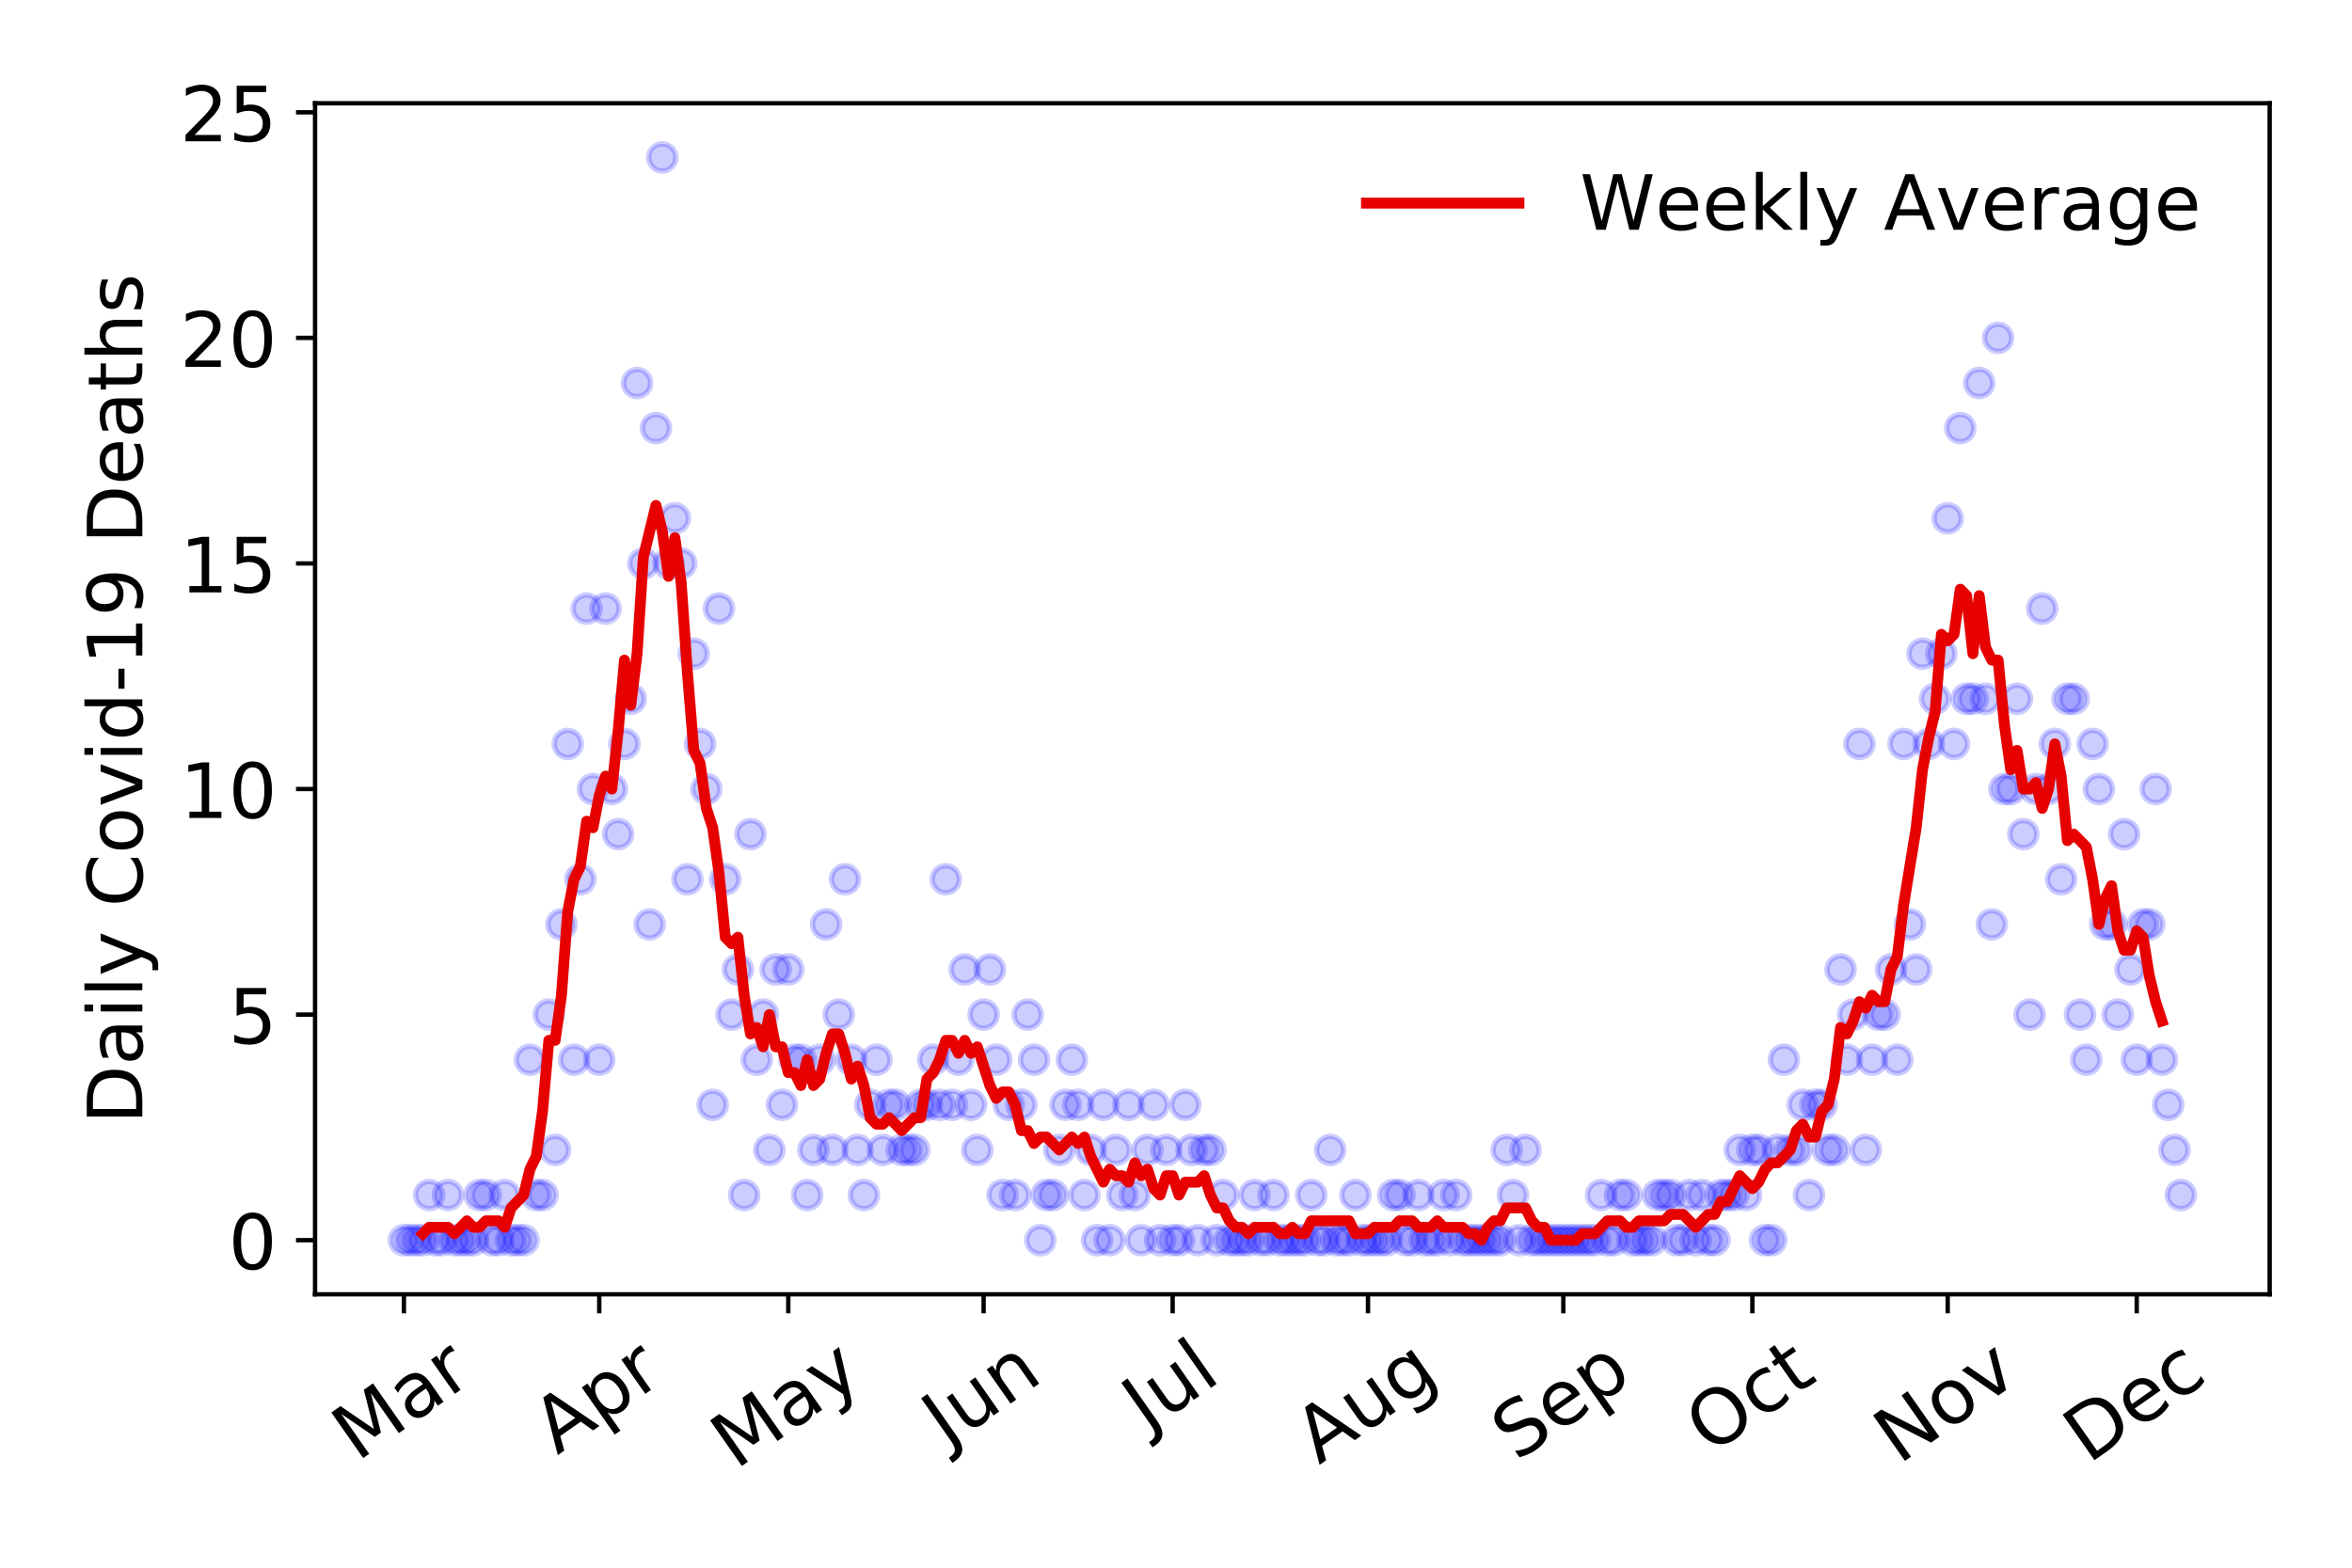 <?xml version="1.0" encoding="utf-8" standalone="no"?>
<!DOCTYPE svg PUBLIC "-//W3C//DTD SVG 1.1//EN"
  "http://www.w3.org/Graphics/SVG/1.1/DTD/svg11.dtd">
<!-- Created with matplotlib (https://matplotlib.org/) -->
<svg height="288pt" version="1.1" viewBox="0 0 432 288" width="432pt" xmlns="http://www.w3.org/2000/svg" xmlns:xlink="http://www.w3.org/1999/xlink">
 <defs>
  <style type="text/css">
*{stroke-linecap:butt;stroke-linejoin:round;}
  </style>
 </defs>
 <g id="figure_1">
  <g id="patch_1">
   <path d="M 0 288 
L 432 288 
L 432 0 
L 0 0 
z
" style="fill:#ffffff;"/>
  </g>
  <g id="axes_1">
   <g id="patch_2">
    <path d="M 57.87 237.778 
L 416.88 237.778 
L 416.88 18.973 
L 57.87 18.973 
z
" style="fill:#ffffff;"/>
   </g>
   <g id="matplotlib.axis_1">
    <g id="xtick_1">
     <g id="line2d_1">
      <defs>
       <path d="M 0 0 
L 0 3.5 
" id="m27d935afef" style="stroke:#000000;stroke-width:0.8;"/>
      </defs>
      <g>
       <use style="stroke:#000000;stroke-width:0.8;" x="74.189" xlink:href="#m27d935afef" y="237.778"/>
      </g>
     </g>
     <g id="text_1">
      <!-- Mar -->
      <defs>
       <path d="M 9.812 72.906 
L 24.516 72.906 
L 43.109 23.297 
L 61.812 72.906 
L 76.516 72.906 
L 76.516 0 
L 66.891 0 
L 66.891 64.016 
L 48.094 14.016 
L 38.188 14.016 
L 19.391 64.016 
L 19.391 0 
L 9.812 0 
z
" id="DejaVuSans-77"/>
       <path d="M 34.281 27.484 
Q 23.391 27.484 19.188 25 
Q 14.984 22.516 14.984 16.5 
Q 14.984 11.719 18.141 8.906 
Q 21.297 6.109 26.703 6.109 
Q 34.188 6.109 38.703 11.406 
Q 43.219 16.703 43.219 25.484 
L 43.219 27.484 
z
M 52.203 31.203 
L 52.203 0 
L 43.219 0 
L 43.219 8.297 
Q 40.141 3.328 35.547 0.953 
Q 30.953 -1.422 24.312 -1.422 
Q 15.922 -1.422 10.953 3.297 
Q 6 8.016 6 15.922 
Q 6 25.141 12.172 29.828 
Q 18.359 34.516 30.609 34.516 
L 43.219 34.516 
L 43.219 35.406 
Q 43.219 41.609 39.141 45 
Q 35.062 48.391 27.688 48.391 
Q 23 48.391 18.547 47.266 
Q 14.109 46.141 10.016 43.891 
L 10.016 52.203 
Q 14.938 54.109 19.578 55.047 
Q 24.219 56 28.609 56 
Q 40.484 56 46.344 49.844 
Q 52.203 43.703 52.203 31.203 
z
" id="DejaVuSans-97"/>
       <path d="M 41.109 46.297 
Q 39.594 47.172 37.812 47.578 
Q 36.031 48 33.891 48 
Q 26.266 48 22.188 43.047 
Q 18.109 38.094 18.109 28.812 
L 18.109 0 
L 9.078 0 
L 9.078 54.688 
L 18.109 54.688 
L 18.109 46.188 
Q 20.953 51.172 25.484 53.578 
Q 30.031 56 36.531 56 
Q 37.453 56 38.578 55.875 
Q 39.703 55.766 41.062 55.516 
z
" id="DejaVuSans-114"/>
      </defs>
      <g transform="translate(65.586 268.643)rotate(-35)scale(0.14 -0.14)">
       <use xlink:href="#DejaVuSans-77"/>
       <use x="86.279" xlink:href="#DejaVuSans-97"/>
       <use x="147.559" xlink:href="#DejaVuSans-114"/>
      </g>
     </g>
    </g>
    <g id="xtick_2">
     <g id="line2d_2">
      <g>
       <use style="stroke:#000000;stroke-width:0.8;" x="110.066" xlink:href="#m27d935afef" y="237.778"/>
      </g>
     </g>
     <g id="text_2">
      <!-- Apr -->
      <defs>
       <path d="M 34.188 63.188 
L 20.797 26.906 
L 47.609 26.906 
z
M 28.609 72.906 
L 39.797 72.906 
L 67.578 0 
L 57.328 0 
L 50.688 18.703 
L 17.828 18.703 
L 11.188 0 
L 0.781 0 
z
" id="DejaVuSans-65"/>
       <path d="M 18.109 8.203 
L 18.109 -20.797 
L 9.078 -20.797 
L 9.078 54.688 
L 18.109 54.688 
L 18.109 46.391 
Q 20.953 51.266 25.266 53.625 
Q 29.594 56 35.594 56 
Q 45.562 56 51.781 48.094 
Q 58.016 40.188 58.016 27.297 
Q 58.016 14.406 51.781 6.484 
Q 45.562 -1.422 35.594 -1.422 
Q 29.594 -1.422 25.266 0.953 
Q 20.953 3.328 18.109 8.203 
z
M 48.688 27.297 
Q 48.688 37.203 44.609 42.844 
Q 40.531 48.484 33.406 48.484 
Q 26.266 48.484 22.188 42.844 
Q 18.109 37.203 18.109 27.297 
Q 18.109 17.391 22.188 11.75 
Q 26.266 6.109 33.406 6.109 
Q 40.531 6.109 44.609 11.75 
Q 48.688 17.391 48.688 27.297 
z
" id="DejaVuSans-112"/>
      </defs>
      <g transform="translate(102.362 267.384)rotate(-35)scale(0.14 -0.14)">
       <use xlink:href="#DejaVuSans-65"/>
       <use x="68.408" xlink:href="#DejaVuSans-112"/>
       <use x="131.885" xlink:href="#DejaVuSans-114"/>
      </g>
     </g>
    </g>
    <g id="xtick_3">
     <g id="line2d_3">
      <g>
       <use style="stroke:#000000;stroke-width:0.8;" x="144.787" xlink:href="#m27d935afef" y="237.778"/>
      </g>
     </g>
     <g id="text_3">
      <!-- May -->
      <defs>
       <path d="M 32.172 -5.078 
Q 28.375 -14.844 24.75 -17.812 
Q 21.141 -20.797 15.094 -20.797 
L 7.906 -20.797 
L 7.906 -13.281 
L 13.188 -13.281 
Q 16.891 -13.281 18.938 -11.516 
Q 21 -9.766 23.484 -3.219 
L 25.094 0.875 
L 2.984 54.688 
L 12.5 54.688 
L 29.594 11.922 
L 46.688 54.688 
L 56.203 54.688 
z
" id="DejaVuSans-121"/>
      </defs>
      <g transform="translate(135.148 270.094)rotate(-35)scale(0.14 -0.14)">
       <use xlink:href="#DejaVuSans-77"/>
       <use x="86.279" xlink:href="#DejaVuSans-97"/>
       <use x="147.559" xlink:href="#DejaVuSans-121"/>
      </g>
     </g>
    </g>
    <g id="xtick_4">
     <g id="line2d_4">
      <g>
       <use style="stroke:#000000;stroke-width:0.8;" x="180.665" xlink:href="#m27d935afef" y="237.778"/>
      </g>
     </g>
     <g id="text_4">
      <!-- Jun -->
      <defs>
       <path d="M 9.812 72.906 
L 19.672 72.906 
L 19.672 5.078 
Q 19.672 -8.109 14.672 -14.062 
Q 9.672 -20.016 -1.422 -20.016 
L -5.172 -20.016 
L -5.172 -11.719 
L -2.094 -11.719 
Q 4.438 -11.719 7.125 -8.047 
Q 9.812 -4.391 9.812 5.078 
z
" id="DejaVuSans-74"/>
       <path d="M 8.5 21.578 
L 8.5 54.688 
L 17.484 54.688 
L 17.484 21.922 
Q 17.484 14.156 20.5 10.266 
Q 23.531 6.391 29.594 6.391 
Q 36.859 6.391 41.078 11.031 
Q 45.312 15.672 45.312 23.688 
L 45.312 54.688 
L 54.297 54.688 
L 54.297 0 
L 45.312 0 
L 45.312 8.406 
Q 42.047 3.422 37.719 1 
Q 33.406 -1.422 27.688 -1.422 
Q 18.266 -1.422 13.375 4.438 
Q 8.5 10.297 8.5 21.578 
z
M 31.109 56 
z
" id="DejaVuSans-117"/>
       <path d="M 54.891 33.016 
L 54.891 0 
L 45.906 0 
L 45.906 32.719 
Q 45.906 40.484 42.875 44.328 
Q 39.844 48.188 33.797 48.188 
Q 26.516 48.188 22.312 43.547 
Q 18.109 38.922 18.109 30.906 
L 18.109 0 
L 9.078 0 
L 9.078 54.688 
L 18.109 54.688 
L 18.109 46.188 
Q 21.344 51.125 25.703 53.562 
Q 30.078 56 35.797 56 
Q 45.219 56 50.047 50.172 
Q 54.891 44.344 54.891 33.016 
z
" id="DejaVuSans-110"/>
      </defs>
      <g transform="translate(173.921 266.039)rotate(-35)scale(0.14 -0.14)">
       <use xlink:href="#DejaVuSans-74"/>
       <use x="29.492" xlink:href="#DejaVuSans-117"/>
       <use x="92.871" xlink:href="#DejaVuSans-110"/>
      </g>
     </g>
    </g>
    <g id="xtick_5">
     <g id="line2d_5">
      <g>
       <use style="stroke:#000000;stroke-width:0.8;" x="215.385" xlink:href="#m27d935afef" y="237.778"/>
      </g>
     </g>
     <g id="text_5">
      <!-- Jul -->
      <defs>
       <path d="M 9.422 75.984 
L 18.406 75.984 
L 18.406 0 
L 9.422 0 
z
" id="DejaVuSans-108"/>
      </defs>
      <g transform="translate(210.683 263.181)rotate(-35)scale(0.14 -0.14)">
       <use xlink:href="#DejaVuSans-74"/>
       <use x="29.492" xlink:href="#DejaVuSans-117"/>
       <use x="92.871" xlink:href="#DejaVuSans-108"/>
      </g>
     </g>
    </g>
    <g id="xtick_6">
     <g id="line2d_6">
      <g>
       <use style="stroke:#000000;stroke-width:0.8;" x="251.263" xlink:href="#m27d935afef" y="237.778"/>
      </g>
     </g>
     <g id="text_6">
      <!-- Aug -->
      <defs>
       <path d="M 45.406 27.984 
Q 45.406 37.75 41.375 43.109 
Q 37.359 48.484 30.078 48.484 
Q 22.859 48.484 18.828 43.109 
Q 14.797 37.75 14.797 27.984 
Q 14.797 18.266 18.828 12.891 
Q 22.859 7.516 30.078 7.516 
Q 37.359 7.516 41.375 12.891 
Q 45.406 18.266 45.406 27.984 
z
M 54.391 6.781 
Q 54.391 -7.172 48.188 -13.984 
Q 42 -20.797 29.203 -20.797 
Q 24.469 -20.797 20.266 -20.094 
Q 16.062 -19.391 12.109 -17.922 
L 12.109 -9.188 
Q 16.062 -11.328 19.922 -12.344 
Q 23.781 -13.375 27.781 -13.375 
Q 36.625 -13.375 41.016 -8.766 
Q 45.406 -4.156 45.406 5.172 
L 45.406 9.625 
Q 42.625 4.781 38.281 2.391 
Q 33.938 0 27.875 0 
Q 17.828 0 11.672 7.656 
Q 5.516 15.328 5.516 27.984 
Q 5.516 40.672 11.672 48.328 
Q 17.828 56 27.875 56 
Q 33.938 56 38.281 53.609 
Q 42.625 51.219 45.406 46.391 
L 45.406 54.688 
L 54.391 54.688 
z
" id="DejaVuSans-103"/>
      </defs>
      <g transform="translate(242.282 269.172)rotate(-35)scale(0.14 -0.14)">
       <use xlink:href="#DejaVuSans-65"/>
       <use x="68.408" xlink:href="#DejaVuSans-117"/>
       <use x="131.787" xlink:href="#DejaVuSans-103"/>
      </g>
     </g>
    </g>
    <g id="xtick_7">
     <g id="line2d_7">
      <g>
       <use style="stroke:#000000;stroke-width:0.8;" x="287.141" xlink:href="#m27d935afef" y="237.778"/>
      </g>
     </g>
     <g id="text_7">
      <!-- Sep -->
      <defs>
       <path d="M 53.516 70.516 
L 53.516 60.891 
Q 47.906 63.578 42.922 64.891 
Q 37.938 66.219 33.297 66.219 
Q 25.25 66.219 20.875 63.094 
Q 16.5 59.969 16.5 54.203 
Q 16.5 49.359 19.406 46.891 
Q 22.312 44.438 30.422 42.922 
L 36.375 41.703 
Q 47.406 39.594 52.656 34.297 
Q 57.906 29 57.906 20.125 
Q 57.906 9.516 50.797 4.047 
Q 43.703 -1.422 29.984 -1.422 
Q 24.812 -1.422 18.969 -0.25 
Q 13.141 0.922 6.891 3.219 
L 6.891 13.375 
Q 12.891 10.016 18.656 8.297 
Q 24.422 6.594 29.984 6.594 
Q 38.422 6.594 43.016 9.906 
Q 47.609 13.234 47.609 19.391 
Q 47.609 24.75 44.312 27.781 
Q 41.016 30.812 33.5 32.328 
L 27.484 33.5 
Q 16.453 35.688 11.516 40.375 
Q 6.594 45.062 6.594 53.422 
Q 6.594 63.094 13.406 68.656 
Q 20.219 74.219 32.172 74.219 
Q 37.312 74.219 42.625 73.281 
Q 47.953 72.359 53.516 70.516 
z
" id="DejaVuSans-83"/>
       <path d="M 56.203 29.594 
L 56.203 25.203 
L 14.891 25.203 
Q 15.484 15.922 20.484 11.062 
Q 25.484 6.203 34.422 6.203 
Q 39.594 6.203 44.453 7.469 
Q 49.312 8.734 54.109 11.281 
L 54.109 2.781 
Q 49.266 0.734 44.188 -0.344 
Q 39.109 -1.422 33.891 -1.422 
Q 20.797 -1.422 13.156 6.188 
Q 5.516 13.812 5.516 26.812 
Q 5.516 40.234 12.766 48.109 
Q 20.016 56 32.328 56 
Q 43.359 56 49.781 48.891 
Q 56.203 41.797 56.203 29.594 
z
M 47.219 32.234 
Q 47.125 39.594 43.094 43.984 
Q 39.062 48.391 32.422 48.391 
Q 24.906 48.391 20.391 44.141 
Q 15.875 39.891 15.188 32.172 
z
" id="DejaVuSans-101"/>
      </defs>
      <g transform="translate(278.548 268.629)rotate(-35)scale(0.14 -0.14)">
       <use xlink:href="#DejaVuSans-83"/>
       <use x="63.477" xlink:href="#DejaVuSans-101"/>
       <use x="125" xlink:href="#DejaVuSans-112"/>
      </g>
     </g>
    </g>
    <g id="xtick_8">
     <g id="line2d_8">
      <g>
       <use style="stroke:#000000;stroke-width:0.8;" x="321.862" xlink:href="#m27d935afef" y="237.778"/>
      </g>
     </g>
     <g id="text_8">
      <!-- Oct -->
      <defs>
       <path d="M 39.406 66.219 
Q 28.656 66.219 22.328 58.203 
Q 16.016 50.203 16.016 36.375 
Q 16.016 22.609 22.328 14.594 
Q 28.656 6.594 39.406 6.594 
Q 50.141 6.594 56.422 14.594 
Q 62.703 22.609 62.703 36.375 
Q 62.703 50.203 56.422 58.203 
Q 50.141 66.219 39.406 66.219 
z
M 39.406 74.219 
Q 54.734 74.219 63.906 63.938 
Q 73.094 53.656 73.094 36.375 
Q 73.094 19.141 63.906 8.859 
Q 54.734 -1.422 39.406 -1.422 
Q 24.031 -1.422 14.812 8.828 
Q 5.609 19.094 5.609 36.375 
Q 5.609 53.656 14.812 63.938 
Q 24.031 74.219 39.406 74.219 
z
" id="DejaVuSans-79"/>
       <path d="M 48.781 52.594 
L 48.781 44.188 
Q 44.969 46.297 41.141 47.344 
Q 37.312 48.391 33.406 48.391 
Q 24.656 48.391 19.812 42.844 
Q 14.984 37.312 14.984 27.297 
Q 14.984 17.281 19.812 11.734 
Q 24.656 6.203 33.406 6.203 
Q 37.312 6.203 41.141 7.25 
Q 44.969 8.297 48.781 10.406 
L 48.781 2.094 
Q 45.016 0.344 40.984 -0.531 
Q 36.969 -1.422 32.422 -1.422 
Q 20.062 -1.422 12.781 6.344 
Q 5.516 14.109 5.516 27.297 
Q 5.516 40.672 12.859 48.328 
Q 20.219 56 33.016 56 
Q 37.156 56 41.109 55.141 
Q 45.062 54.297 48.781 52.594 
z
" id="DejaVuSans-99"/>
       <path d="M 18.312 70.219 
L 18.312 54.688 
L 36.812 54.688 
L 36.812 47.703 
L 18.312 47.703 
L 18.312 18.016 
Q 18.312 11.328 20.141 9.422 
Q 21.969 7.516 27.594 7.516 
L 36.812 7.516 
L 36.812 0 
L 27.594 0 
Q 17.188 0 13.234 3.875 
Q 9.281 7.766 9.281 18.016 
L 9.281 47.703 
L 2.688 47.703 
L 2.688 54.688 
L 9.281 54.688 
L 9.281 70.219 
z
" id="DejaVuSans-116"/>
      </defs>
      <g transform="translate(314.163 267.377)rotate(-35)scale(0.14 -0.14)">
       <use xlink:href="#DejaVuSans-79"/>
       <use x="78.711" xlink:href="#DejaVuSans-99"/>
       <use x="133.691" xlink:href="#DejaVuSans-116"/>
      </g>
     </g>
    </g>
    <g id="xtick_9">
     <g id="line2d_9">
      <g>
       <use style="stroke:#000000;stroke-width:0.8;" x="357.739" xlink:href="#m27d935afef" y="237.778"/>
      </g>
     </g>
     <g id="text_9">
      <!-- Nov -->
      <defs>
       <path d="M 9.812 72.906 
L 23.094 72.906 
L 55.422 11.922 
L 55.422 72.906 
L 64.984 72.906 
L 64.984 0 
L 51.703 0 
L 19.391 60.984 
L 19.391 0 
L 9.812 0 
z
" id="DejaVuSans-78"/>
       <path d="M 30.609 48.391 
Q 23.391 48.391 19.188 42.75 
Q 14.984 37.109 14.984 27.297 
Q 14.984 17.484 19.156 11.844 
Q 23.344 6.203 30.609 6.203 
Q 37.797 6.203 41.984 11.859 
Q 46.188 17.531 46.188 27.297 
Q 46.188 37.016 41.984 42.703 
Q 37.797 48.391 30.609 48.391 
z
M 30.609 56 
Q 42.328 56 49.016 48.375 
Q 55.719 40.766 55.719 27.297 
Q 55.719 13.875 49.016 6.219 
Q 42.328 -1.422 30.609 -1.422 
Q 18.844 -1.422 12.172 6.219 
Q 5.516 13.875 5.516 27.297 
Q 5.516 40.766 12.172 48.375 
Q 18.844 56 30.609 56 
z
" id="DejaVuSans-111"/>
       <path d="M 2.984 54.688 
L 12.5 54.688 
L 29.594 8.797 
L 46.688 54.688 
L 56.203 54.688 
L 35.688 0 
L 23.484 0 
z
" id="DejaVuSans-118"/>
      </defs>
      <g transform="translate(348.763 269.166)rotate(-35)scale(0.14 -0.14)">
       <use xlink:href="#DejaVuSans-78"/>
       <use x="74.805" xlink:href="#DejaVuSans-111"/>
       <use x="135.986" xlink:href="#DejaVuSans-118"/>
      </g>
     </g>
    </g>
    <g id="xtick_10">
     <g id="line2d_10">
      <g>
       <use style="stroke:#000000;stroke-width:0.8;" x="392.46" xlink:href="#m27d935afef" y="237.778"/>
      </g>
     </g>
     <g id="text_10">
      <!-- Dec -->
      <defs>
       <path d="M 19.672 64.797 
L 19.672 8.109 
L 31.594 8.109 
Q 46.688 8.109 53.688 14.938 
Q 60.688 21.781 60.688 36.531 
Q 60.688 51.172 53.688 57.984 
Q 46.688 64.797 31.594 64.797 
z
M 9.812 72.906 
L 30.078 72.906 
Q 51.266 72.906 61.172 64.094 
Q 71.094 55.281 71.094 36.531 
Q 71.094 17.672 61.125 8.828 
Q 51.172 0 30.078 0 
L 9.812 0 
z
" id="DejaVuSans-68"/>
      </defs>
      <g transform="translate(383.579 269.032)rotate(-35)scale(0.14 -0.14)">
       <use xlink:href="#DejaVuSans-68"/>
       <use x="77.002" xlink:href="#DejaVuSans-101"/>
       <use x="138.525" xlink:href="#DejaVuSans-99"/>
      </g>
     </g>
    </g>
   </g>
   <g id="matplotlib.axis_2">
    <g id="ytick_1">
     <g id="line2d_11">
      <defs>
       <path d="M 0 0 
L -3.5 0 
" id="mf7a18a6960" style="stroke:#000000;stroke-width:0.8;"/>
      </defs>
      <g>
       <use style="stroke:#000000;stroke-width:0.8;" x="57.87" xlink:href="#mf7a18a6960" y="227.832"/>
      </g>
     </g>
     <g id="text_11">
      <!-- 0 -->
      <defs>
       <path d="M 31.781 66.406 
Q 24.172 66.406 20.328 58.906 
Q 16.5 51.422 16.5 36.375 
Q 16.5 21.391 20.328 13.891 
Q 24.172 6.391 31.781 6.391 
Q 39.453 6.391 43.281 13.891 
Q 47.125 21.391 47.125 36.375 
Q 47.125 51.422 43.281 58.906 
Q 39.453 66.406 31.781 66.406 
z
M 31.781 74.219 
Q 44.047 74.219 50.516 64.516 
Q 56.984 54.828 56.984 36.375 
Q 56.984 17.969 50.516 8.266 
Q 44.047 -1.422 31.781 -1.422 
Q 19.531 -1.422 13.062 8.266 
Q 6.594 17.969 6.594 36.375 
Q 6.594 54.828 13.062 64.516 
Q 19.531 74.219 31.781 74.219 
z
" id="DejaVuSans-48"/>
      </defs>
      <g transform="translate(41.962 233.151)scale(0.14 -0.14)">
       <use xlink:href="#DejaVuSans-48"/>
      </g>
     </g>
    </g>
    <g id="ytick_2">
     <g id="line2d_12">
      <g>
       <use style="stroke:#000000;stroke-width:0.8;" x="57.87" xlink:href="#mf7a18a6960" y="186.392"/>
      </g>
     </g>
     <g id="text_12">
      <!-- 5 -->
      <defs>
       <path d="M 10.797 72.906 
L 49.516 72.906 
L 49.516 64.594 
L 19.828 64.594 
L 19.828 46.734 
Q 21.969 47.469 24.109 47.828 
Q 26.266 48.188 28.422 48.188 
Q 40.625 48.188 47.75 41.5 
Q 54.891 34.812 54.891 23.391 
Q 54.891 11.625 47.562 5.094 
Q 40.234 -1.422 26.906 -1.422 
Q 22.312 -1.422 17.547 -0.641 
Q 12.797 0.141 7.719 1.703 
L 7.719 11.625 
Q 12.109 9.234 16.797 8.062 
Q 21.484 6.891 26.703 6.891 
Q 35.156 6.891 40.078 11.328 
Q 45.016 15.766 45.016 23.391 
Q 45.016 31 40.078 35.438 
Q 35.156 39.891 26.703 39.891 
Q 22.75 39.891 18.812 39.016 
Q 14.891 38.141 10.797 36.281 
z
" id="DejaVuSans-53"/>
      </defs>
      <g transform="translate(41.962 191.711)scale(0.14 -0.14)">
       <use xlink:href="#DejaVuSans-53"/>
      </g>
     </g>
    </g>
    <g id="ytick_3">
     <g id="line2d_13">
      <g>
       <use style="stroke:#000000;stroke-width:0.8;" x="57.87" xlink:href="#mf7a18a6960" y="144.952"/>
      </g>
     </g>
     <g id="text_13">
      <!-- 10 -->
      <defs>
       <path d="M 12.406 8.297 
L 28.516 8.297 
L 28.516 63.922 
L 10.984 60.406 
L 10.984 69.391 
L 28.422 72.906 
L 38.281 72.906 
L 38.281 8.297 
L 54.391 8.297 
L 54.391 0 
L 12.406 0 
z
" id="DejaVuSans-49"/>
      </defs>
      <g transform="translate(33.055 150.271)scale(0.14 -0.14)">
       <use xlink:href="#DejaVuSans-49"/>
       <use x="63.623" xlink:href="#DejaVuSans-48"/>
      </g>
     </g>
    </g>
    <g id="ytick_4">
     <g id="line2d_14">
      <g>
       <use style="stroke:#000000;stroke-width:0.8;" x="57.87" xlink:href="#mf7a18a6960" y="103.511"/>
      </g>
     </g>
     <g id="text_14">
      <!-- 15 -->
      <g transform="translate(33.055 108.83)scale(0.14 -0.14)">
       <use xlink:href="#DejaVuSans-49"/>
       <use x="63.623" xlink:href="#DejaVuSans-53"/>
      </g>
     </g>
    </g>
    <g id="ytick_5">
     <g id="line2d_15">
      <g>
       <use style="stroke:#000000;stroke-width:0.8;" x="57.87" xlink:href="#mf7a18a6960" y="62.071"/>
      </g>
     </g>
     <g id="text_15">
      <!-- 20 -->
      <defs>
       <path d="M 19.188 8.297 
L 53.609 8.297 
L 53.609 0 
L 7.328 0 
L 7.328 8.297 
Q 12.938 14.109 22.625 23.891 
Q 32.328 33.688 34.812 36.531 
Q 39.547 41.844 41.422 45.531 
Q 43.312 49.219 43.312 52.781 
Q 43.312 58.594 39.234 62.25 
Q 35.156 65.922 28.609 65.922 
Q 23.969 65.922 18.812 64.312 
Q 13.672 62.703 7.812 59.422 
L 7.812 69.391 
Q 13.766 71.781 18.938 73 
Q 24.125 74.219 28.422 74.219 
Q 39.75 74.219 46.484 68.547 
Q 53.219 62.891 53.219 53.422 
Q 53.219 48.922 51.531 44.891 
Q 49.859 40.875 45.406 35.406 
Q 44.188 33.984 37.641 27.219 
Q 31.109 20.453 19.188 8.297 
z
" id="DejaVuSans-50"/>
      </defs>
      <g transform="translate(33.055 67.39)scale(0.14 -0.14)">
       <use xlink:href="#DejaVuSans-50"/>
       <use x="63.623" xlink:href="#DejaVuSans-48"/>
      </g>
     </g>
    </g>
    <g id="ytick_6">
     <g id="line2d_16">
      <g>
       <use style="stroke:#000000;stroke-width:0.8;" x="57.87" xlink:href="#mf7a18a6960" y="20.63"/>
      </g>
     </g>
     <g id="text_16">
      <!-- 25 -->
      <g transform="translate(33.055 25.949)scale(0.14 -0.14)">
       <use xlink:href="#DejaVuSans-50"/>
       <use x="63.623" xlink:href="#DejaVuSans-53"/>
      </g>
     </g>
    </g>
    <g id="text_17">
     <!-- Daily Covid-19 Deaths -->
     <defs>
      <path d="M 9.422 54.688 
L 18.406 54.688 
L 18.406 0 
L 9.422 0 
z
M 9.422 75.984 
L 18.406 75.984 
L 18.406 64.594 
L 9.422 64.594 
z
" id="DejaVuSans-105"/>
      <path id="DejaVuSans-32"/>
      <path d="M 64.406 67.281 
L 64.406 56.891 
Q 59.422 61.531 53.781 63.812 
Q 48.141 66.109 41.797 66.109 
Q 29.297 66.109 22.656 58.469 
Q 16.016 50.828 16.016 36.375 
Q 16.016 21.969 22.656 14.328 
Q 29.297 6.688 41.797 6.688 
Q 48.141 6.688 53.781 8.984 
Q 59.422 11.281 64.406 15.922 
L 64.406 5.609 
Q 59.234 2.094 53.438 0.328 
Q 47.656 -1.422 41.219 -1.422 
Q 24.656 -1.422 15.125 8.703 
Q 5.609 18.844 5.609 36.375 
Q 5.609 53.953 15.125 64.078 
Q 24.656 74.219 41.219 74.219 
Q 47.75 74.219 53.531 72.484 
Q 59.328 70.75 64.406 67.281 
z
" id="DejaVuSans-67"/>
      <path d="M 45.406 46.391 
L 45.406 75.984 
L 54.391 75.984 
L 54.391 0 
L 45.406 0 
L 45.406 8.203 
Q 42.578 3.328 38.25 0.953 
Q 33.938 -1.422 27.875 -1.422 
Q 17.969 -1.422 11.734 6.484 
Q 5.516 14.406 5.516 27.297 
Q 5.516 40.188 11.734 48.094 
Q 17.969 56 27.875 56 
Q 33.938 56 38.25 53.625 
Q 42.578 51.266 45.406 46.391 
z
M 14.797 27.297 
Q 14.797 17.391 18.875 11.75 
Q 22.953 6.109 30.078 6.109 
Q 37.203 6.109 41.297 11.75 
Q 45.406 17.391 45.406 27.297 
Q 45.406 37.203 41.297 42.844 
Q 37.203 48.484 30.078 48.484 
Q 22.953 48.484 18.875 42.844 
Q 14.797 37.203 14.797 27.297 
z
" id="DejaVuSans-100"/>
      <path d="M 4.891 31.391 
L 31.203 31.391 
L 31.203 23.391 
L 4.891 23.391 
z
" id="DejaVuSans-45"/>
      <path d="M 10.984 1.516 
L 10.984 10.5 
Q 14.703 8.734 18.5 7.812 
Q 22.312 6.891 25.984 6.891 
Q 35.75 6.891 40.891 13.453 
Q 46.047 20.016 46.781 33.406 
Q 43.953 29.203 39.594 26.953 
Q 35.25 24.703 29.984 24.703 
Q 19.047 24.703 12.672 31.312 
Q 6.297 37.938 6.297 49.422 
Q 6.297 60.641 12.938 67.422 
Q 19.578 74.219 30.609 74.219 
Q 43.266 74.219 49.922 64.516 
Q 56.594 54.828 56.594 36.375 
Q 56.594 19.141 48.406 8.859 
Q 40.234 -1.422 26.422 -1.422 
Q 22.703 -1.422 18.891 -0.688 
Q 15.094 0.047 10.984 1.516 
z
M 30.609 32.422 
Q 37.25 32.422 41.125 36.953 
Q 45.016 41.5 45.016 49.422 
Q 45.016 57.281 41.125 61.844 
Q 37.25 66.406 30.609 66.406 
Q 23.969 66.406 20.094 61.844 
Q 16.219 57.281 16.219 49.422 
Q 16.219 41.5 20.094 36.953 
Q 23.969 32.422 30.609 32.422 
z
" id="DejaVuSans-57"/>
      <path d="M 54.891 33.016 
L 54.891 0 
L 45.906 0 
L 45.906 32.719 
Q 45.906 40.484 42.875 44.328 
Q 39.844 48.188 33.797 48.188 
Q 26.516 48.188 22.312 43.547 
Q 18.109 38.922 18.109 30.906 
L 18.109 0 
L 9.078 0 
L 9.078 75.984 
L 18.109 75.984 
L 18.109 46.188 
Q 21.344 51.125 25.703 53.562 
Q 30.078 56 35.797 56 
Q 45.219 56 50.047 50.172 
Q 54.891 44.344 54.891 33.016 
z
" id="DejaVuSans-104"/>
      <path d="M 44.281 53.078 
L 44.281 44.578 
Q 40.484 46.531 36.375 47.5 
Q 32.281 48.484 27.875 48.484 
Q 21.188 48.484 17.844 46.438 
Q 14.5 44.391 14.5 40.281 
Q 14.5 37.156 16.891 35.375 
Q 19.281 33.594 26.516 31.984 
L 29.594 31.297 
Q 39.156 29.25 43.188 25.516 
Q 47.219 21.781 47.219 15.094 
Q 47.219 7.469 41.188 3.016 
Q 35.156 -1.422 24.609 -1.422 
Q 20.219 -1.422 15.453 -0.562 
Q 10.688 0.297 5.422 2 
L 5.422 11.281 
Q 10.406 8.688 15.234 7.391 
Q 20.062 6.109 24.812 6.109 
Q 31.156 6.109 34.562 8.281 
Q 37.984 10.453 37.984 14.406 
Q 37.984 18.062 35.516 20.016 
Q 33.062 21.969 24.703 23.781 
L 21.578 24.516 
Q 13.234 26.266 9.516 29.906 
Q 5.812 33.547 5.812 39.891 
Q 5.812 47.609 11.281 51.797 
Q 16.75 56 26.812 56 
Q 31.781 56 36.172 55.266 
Q 40.578 54.547 44.281 53.078 
z
" id="DejaVuSans-115"/>
     </defs>
     <g transform="translate(26.143 206.487)rotate(-90)scale(0.14 -0.14)">
      <use xlink:href="#DejaVuSans-68"/>
      <use x="77.002" xlink:href="#DejaVuSans-97"/>
      <use x="138.281" xlink:href="#DejaVuSans-105"/>
      <use x="166.064" xlink:href="#DejaVuSans-108"/>
      <use x="193.848" xlink:href="#DejaVuSans-121"/>
      <use x="253.027" xlink:href="#DejaVuSans-32"/>
      <use x="284.814" xlink:href="#DejaVuSans-67"/>
      <use x="354.639" xlink:href="#DejaVuSans-111"/>
      <use x="415.82" xlink:href="#DejaVuSans-118"/>
      <use x="475" xlink:href="#DejaVuSans-105"/>
      <use x="502.783" xlink:href="#DejaVuSans-100"/>
      <use x="566.26" xlink:href="#DejaVuSans-45"/>
      <use x="602.344" xlink:href="#DejaVuSans-49"/>
      <use x="665.967" xlink:href="#DejaVuSans-57"/>
      <use x="729.59" xlink:href="#DejaVuSans-32"/>
      <use x="761.377" xlink:href="#DejaVuSans-68"/>
      <use x="838.379" xlink:href="#DejaVuSans-101"/>
      <use x="899.902" xlink:href="#DejaVuSans-97"/>
      <use x="961.182" xlink:href="#DejaVuSans-116"/>
      <use x="1000.391" xlink:href="#DejaVuSans-104"/>
      <use x="1063.77" xlink:href="#DejaVuSans-115"/>
     </g>
    </g>
   </g>
   <g id="line2d_17">
    <defs>
     <path d="M 0 2.5 
C 0.663 2.5 1.299 2.237 1.768 1.768 
C 2.237 1.299 2.5 0.663 2.5 0 
C 2.5 -0.663 2.237 -1.299 1.768 -1.768 
C 1.299 -2.237 0.663 -2.5 0 -2.5 
C -0.663 -2.5 -1.299 -2.237 -1.768 -1.768 
C -2.237 -1.299 -2.5 -0.663 -2.5 0 
C -2.5 0.663 -2.237 1.299 -1.768 1.768 
C -1.299 2.237 -0.663 2.5 0 2.5 
z
" id="m93367a0eb4" style="stroke:#0000ff;stroke-opacity:0.2;"/>
    </defs>
    <g clip-path="url(#pe29aba1ce4)">
     <use style="fill:#0000ff;fill-opacity:0.2;stroke:#0000ff;stroke-opacity:0.2;" x="74.189" xlink:href="#m93367a0eb4" y="227.832"/>
     <use style="fill:#0000ff;fill-opacity:0.2;stroke:#0000ff;stroke-opacity:0.2;" x="75.346" xlink:href="#m93367a0eb4" y="227.832"/>
     <use style="fill:#0000ff;fill-opacity:0.2;stroke:#0000ff;stroke-opacity:0.2;" x="76.503" xlink:href="#m93367a0eb4" y="227.832"/>
     <use style="fill:#0000ff;fill-opacity:0.2;stroke:#0000ff;stroke-opacity:0.2;" x="77.661" xlink:href="#m93367a0eb4" y="227.832"/>
     <use style="fill:#0000ff;fill-opacity:0.2;stroke:#0000ff;stroke-opacity:0.2;" x="78.818" xlink:href="#m93367a0eb4" y="219.544"/>
     <use style="fill:#0000ff;fill-opacity:0.2;stroke:#0000ff;stroke-opacity:0.2;" x="79.975" xlink:href="#m93367a0eb4" y="227.832"/>
     <use style="fill:#0000ff;fill-opacity:0.2;stroke:#0000ff;stroke-opacity:0.2;" x="81.133" xlink:href="#m93367a0eb4" y="227.832"/>
     <use style="fill:#0000ff;fill-opacity:0.2;stroke:#0000ff;stroke-opacity:0.2;" x="82.29" xlink:href="#m93367a0eb4" y="219.544"/>
     <use style="fill:#0000ff;fill-opacity:0.2;stroke:#0000ff;stroke-opacity:0.2;" x="83.447" xlink:href="#m93367a0eb4" y="227.832"/>
     <use style="fill:#0000ff;fill-opacity:0.2;stroke:#0000ff;stroke-opacity:0.2;" x="84.605" xlink:href="#m93367a0eb4" y="227.832"/>
     <use style="fill:#0000ff;fill-opacity:0.2;stroke:#0000ff;stroke-opacity:0.2;" x="85.762" xlink:href="#m93367a0eb4" y="227.832"/>
     <use style="fill:#0000ff;fill-opacity:0.2;stroke:#0000ff;stroke-opacity:0.2;" x="86.919" xlink:href="#m93367a0eb4" y="227.832"/>
     <use style="fill:#0000ff;fill-opacity:0.2;stroke:#0000ff;stroke-opacity:0.2;" x="88.077" xlink:href="#m93367a0eb4" y="219.544"/>
     <use style="fill:#0000ff;fill-opacity:0.2;stroke:#0000ff;stroke-opacity:0.2;" x="89.234" xlink:href="#m93367a0eb4" y="219.544"/>
     <use style="fill:#0000ff;fill-opacity:0.2;stroke:#0000ff;stroke-opacity:0.2;" x="90.392" xlink:href="#m93367a0eb4" y="227.832"/>
     <use style="fill:#0000ff;fill-opacity:0.2;stroke:#0000ff;stroke-opacity:0.2;" x="91.549" xlink:href="#m93367a0eb4" y="227.832"/>
     <use style="fill:#0000ff;fill-opacity:0.2;stroke:#0000ff;stroke-opacity:0.2;" x="92.706" xlink:href="#m93367a0eb4" y="219.544"/>
     <use style="fill:#0000ff;fill-opacity:0.2;stroke:#0000ff;stroke-opacity:0.2;" x="93.864" xlink:href="#m93367a0eb4" y="227.832"/>
     <use style="fill:#0000ff;fill-opacity:0.2;stroke:#0000ff;stroke-opacity:0.2;" x="95.021" xlink:href="#m93367a0eb4" y="227.832"/>
     <use style="fill:#0000ff;fill-opacity:0.2;stroke:#0000ff;stroke-opacity:0.2;" x="96.178" xlink:href="#m93367a0eb4" y="227.832"/>
     <use style="fill:#0000ff;fill-opacity:0.2;stroke:#0000ff;stroke-opacity:0.2;" x="97.336" xlink:href="#m93367a0eb4" y="194.68"/>
     <use style="fill:#0000ff;fill-opacity:0.2;stroke:#0000ff;stroke-opacity:0.2;" x="98.493" xlink:href="#m93367a0eb4" y="219.544"/>
     <use style="fill:#0000ff;fill-opacity:0.2;stroke:#0000ff;stroke-opacity:0.2;" x="99.65" xlink:href="#m93367a0eb4" y="219.544"/>
     <use style="fill:#0000ff;fill-opacity:0.2;stroke:#0000ff;stroke-opacity:0.2;" x="100.808" xlink:href="#m93367a0eb4" y="186.392"/>
     <use style="fill:#0000ff;fill-opacity:0.2;stroke:#0000ff;stroke-opacity:0.2;" x="101.965" xlink:href="#m93367a0eb4" y="211.256"/>
     <use style="fill:#0000ff;fill-opacity:0.2;stroke:#0000ff;stroke-opacity:0.2;" x="103.122" xlink:href="#m93367a0eb4" y="169.816"/>
     <use style="fill:#0000ff;fill-opacity:0.2;stroke:#0000ff;stroke-opacity:0.2;" x="104.28" xlink:href="#m93367a0eb4" y="136.664"/>
     <use style="fill:#0000ff;fill-opacity:0.2;stroke:#0000ff;stroke-opacity:0.2;" x="105.437" xlink:href="#m93367a0eb4" y="194.68"/>
     <use style="fill:#0000ff;fill-opacity:0.2;stroke:#0000ff;stroke-opacity:0.2;" x="106.594" xlink:href="#m93367a0eb4" y="161.528"/>
     <use style="fill:#0000ff;fill-opacity:0.2;stroke:#0000ff;stroke-opacity:0.2;" x="107.752" xlink:href="#m93367a0eb4" y="111.799"/>
     <use style="fill:#0000ff;fill-opacity:0.2;stroke:#0000ff;stroke-opacity:0.2;" x="108.909" xlink:href="#m93367a0eb4" y="144.952"/>
     <use style="fill:#0000ff;fill-opacity:0.2;stroke:#0000ff;stroke-opacity:0.2;" x="110.066" xlink:href="#m93367a0eb4" y="194.68"/>
     <use style="fill:#0000ff;fill-opacity:0.2;stroke:#0000ff;stroke-opacity:0.2;" x="111.224" xlink:href="#m93367a0eb4" y="111.799"/>
     <use style="fill:#0000ff;fill-opacity:0.2;stroke:#0000ff;stroke-opacity:0.2;" x="112.381" xlink:href="#m93367a0eb4" y="144.952"/>
     <use style="fill:#0000ff;fill-opacity:0.2;stroke:#0000ff;stroke-opacity:0.2;" x="113.539" xlink:href="#m93367a0eb4" y="153.24"/>
     <use style="fill:#0000ff;fill-opacity:0.2;stroke:#0000ff;stroke-opacity:0.2;" x="114.696" xlink:href="#m93367a0eb4" y="136.664"/>
     <use style="fill:#0000ff;fill-opacity:0.2;stroke:#0000ff;stroke-opacity:0.2;" x="115.853" xlink:href="#m93367a0eb4" y="128.375"/>
     <use style="fill:#0000ff;fill-opacity:0.2;stroke:#0000ff;stroke-opacity:0.2;" x="117.011" xlink:href="#m93367a0eb4" y="70.359"/>
     <use style="fill:#0000ff;fill-opacity:0.2;stroke:#0000ff;stroke-opacity:0.2;" x="118.168" xlink:href="#m93367a0eb4" y="103.511"/>
     <use style="fill:#0000ff;fill-opacity:0.2;stroke:#0000ff;stroke-opacity:0.2;" x="119.325" xlink:href="#m93367a0eb4" y="169.816"/>
     <use style="fill:#0000ff;fill-opacity:0.2;stroke:#0000ff;stroke-opacity:0.2;" x="120.483" xlink:href="#m93367a0eb4" y="78.647"/>
     <use style="fill:#0000ff;fill-opacity:0.2;stroke:#0000ff;stroke-opacity:0.2;" x="121.64" xlink:href="#m93367a0eb4" y="28.918"/>
     <use style="fill:#0000ff;fill-opacity:0.2;stroke:#0000ff;stroke-opacity:0.2;" x="122.797" xlink:href="#m93367a0eb4" y="103.511"/>
     <use style="fill:#0000ff;fill-opacity:0.2;stroke:#0000ff;stroke-opacity:0.2;" x="123.955" xlink:href="#m93367a0eb4" y="95.223"/>
     <use style="fill:#0000ff;fill-opacity:0.2;stroke:#0000ff;stroke-opacity:0.2;" x="125.112" xlink:href="#m93367a0eb4" y="103.511"/>
     <use style="fill:#0000ff;fill-opacity:0.2;stroke:#0000ff;stroke-opacity:0.2;" x="126.269" xlink:href="#m93367a0eb4" y="161.528"/>
     <use style="fill:#0000ff;fill-opacity:0.2;stroke:#0000ff;stroke-opacity:0.2;" x="127.427" xlink:href="#m93367a0eb4" y="120.087"/>
     <use style="fill:#0000ff;fill-opacity:0.2;stroke:#0000ff;stroke-opacity:0.2;" x="128.584" xlink:href="#m93367a0eb4" y="136.664"/>
     <use style="fill:#0000ff;fill-opacity:0.2;stroke:#0000ff;stroke-opacity:0.2;" x="129.741" xlink:href="#m93367a0eb4" y="144.952"/>
     <use style="fill:#0000ff;fill-opacity:0.2;stroke:#0000ff;stroke-opacity:0.2;" x="130.899" xlink:href="#m93367a0eb4" y="202.968"/>
     <use style="fill:#0000ff;fill-opacity:0.2;stroke:#0000ff;stroke-opacity:0.2;" x="132.056" xlink:href="#m93367a0eb4" y="111.799"/>
     <use style="fill:#0000ff;fill-opacity:0.2;stroke:#0000ff;stroke-opacity:0.2;" x="133.213" xlink:href="#m93367a0eb4" y="161.528"/>
     <use style="fill:#0000ff;fill-opacity:0.2;stroke:#0000ff;stroke-opacity:0.2;" x="134.371" xlink:href="#m93367a0eb4" y="186.392"/>
     <use style="fill:#0000ff;fill-opacity:0.2;stroke:#0000ff;stroke-opacity:0.2;" x="135.528" xlink:href="#m93367a0eb4" y="178.104"/>
     <use style="fill:#0000ff;fill-opacity:0.2;stroke:#0000ff;stroke-opacity:0.2;" x="136.686" xlink:href="#m93367a0eb4" y="219.544"/>
     <use style="fill:#0000ff;fill-opacity:0.2;stroke:#0000ff;stroke-opacity:0.2;" x="137.843" xlink:href="#m93367a0eb4" y="153.24"/>
     <use style="fill:#0000ff;fill-opacity:0.2;stroke:#0000ff;stroke-opacity:0.2;" x="139" xlink:href="#m93367a0eb4" y="194.68"/>
     <use style="fill:#0000ff;fill-opacity:0.2;stroke:#0000ff;stroke-opacity:0.2;" x="140.158" xlink:href="#m93367a0eb4" y="186.392"/>
     <use style="fill:#0000ff;fill-opacity:0.2;stroke:#0000ff;stroke-opacity:0.2;" x="141.315" xlink:href="#m93367a0eb4" y="211.256"/>
     <use style="fill:#0000ff;fill-opacity:0.2;stroke:#0000ff;stroke-opacity:0.2;" x="142.472" xlink:href="#m93367a0eb4" y="178.104"/>
     <use style="fill:#0000ff;fill-opacity:0.2;stroke:#0000ff;stroke-opacity:0.2;" x="143.63" xlink:href="#m93367a0eb4" y="202.968"/>
     <use style="fill:#0000ff;fill-opacity:0.2;stroke:#0000ff;stroke-opacity:0.2;" x="144.787" xlink:href="#m93367a0eb4" y="178.104"/>
     <use style="fill:#0000ff;fill-opacity:0.2;stroke:#0000ff;stroke-opacity:0.2;" x="145.944" xlink:href="#m93367a0eb4" y="194.68"/>
     <use style="fill:#0000ff;fill-opacity:0.2;stroke:#0000ff;stroke-opacity:0.2;" x="147.102" xlink:href="#m93367a0eb4" y="194.68"/>
     <use style="fill:#0000ff;fill-opacity:0.2;stroke:#0000ff;stroke-opacity:0.2;" x="148.259" xlink:href="#m93367a0eb4" y="219.544"/>
     <use style="fill:#0000ff;fill-opacity:0.2;stroke:#0000ff;stroke-opacity:0.2;" x="149.416" xlink:href="#m93367a0eb4" y="211.256"/>
     <use style="fill:#0000ff;fill-opacity:0.2;stroke:#0000ff;stroke-opacity:0.2;" x="150.574" xlink:href="#m93367a0eb4" y="194.68"/>
     <use style="fill:#0000ff;fill-opacity:0.2;stroke:#0000ff;stroke-opacity:0.2;" x="151.731" xlink:href="#m93367a0eb4" y="169.816"/>
     <use style="fill:#0000ff;fill-opacity:0.2;stroke:#0000ff;stroke-opacity:0.2;" x="152.888" xlink:href="#m93367a0eb4" y="211.256"/>
     <use style="fill:#0000ff;fill-opacity:0.2;stroke:#0000ff;stroke-opacity:0.2;" x="154.046" xlink:href="#m93367a0eb4" y="186.392"/>
     <use style="fill:#0000ff;fill-opacity:0.2;stroke:#0000ff;stroke-opacity:0.2;" x="155.203" xlink:href="#m93367a0eb4" y="161.528"/>
     <use style="fill:#0000ff;fill-opacity:0.2;stroke:#0000ff;stroke-opacity:0.2;" x="156.36" xlink:href="#m93367a0eb4" y="194.68"/>
     <use style="fill:#0000ff;fill-opacity:0.2;stroke:#0000ff;stroke-opacity:0.2;" x="157.518" xlink:href="#m93367a0eb4" y="211.256"/>
     <use style="fill:#0000ff;fill-opacity:0.2;stroke:#0000ff;stroke-opacity:0.2;" x="158.675" xlink:href="#m93367a0eb4" y="219.544"/>
     <use style="fill:#0000ff;fill-opacity:0.2;stroke:#0000ff;stroke-opacity:0.2;" x="159.833" xlink:href="#m93367a0eb4" y="202.968"/>
     <use style="fill:#0000ff;fill-opacity:0.2;stroke:#0000ff;stroke-opacity:0.2;" x="160.99" xlink:href="#m93367a0eb4" y="194.68"/>
     <use style="fill:#0000ff;fill-opacity:0.2;stroke:#0000ff;stroke-opacity:0.2;" x="162.147" xlink:href="#m93367a0eb4" y="211.256"/>
     <use style="fill:#0000ff;fill-opacity:0.2;stroke:#0000ff;stroke-opacity:0.2;" x="163.305" xlink:href="#m93367a0eb4" y="202.968"/>
     <use style="fill:#0000ff;fill-opacity:0.2;stroke:#0000ff;stroke-opacity:0.2;" x="164.462" xlink:href="#m93367a0eb4" y="202.968"/>
     <use style="fill:#0000ff;fill-opacity:0.2;stroke:#0000ff;stroke-opacity:0.2;" x="165.619" xlink:href="#m93367a0eb4" y="211.256"/>
     <use style="fill:#0000ff;fill-opacity:0.2;stroke:#0000ff;stroke-opacity:0.2;" x="166.777" xlink:href="#m93367a0eb4" y="211.256"/>
     <use style="fill:#0000ff;fill-opacity:0.2;stroke:#0000ff;stroke-opacity:0.2;" x="167.934" xlink:href="#m93367a0eb4" y="211.256"/>
     <use style="fill:#0000ff;fill-opacity:0.2;stroke:#0000ff;stroke-opacity:0.2;" x="169.091" xlink:href="#m93367a0eb4" y="202.968"/>
     <use style="fill:#0000ff;fill-opacity:0.2;stroke:#0000ff;stroke-opacity:0.2;" x="170.249" xlink:href="#m93367a0eb4" y="202.968"/>
     <use style="fill:#0000ff;fill-opacity:0.2;stroke:#0000ff;stroke-opacity:0.2;" x="171.406" xlink:href="#m93367a0eb4" y="194.68"/>
     <use style="fill:#0000ff;fill-opacity:0.2;stroke:#0000ff;stroke-opacity:0.2;" x="172.563" xlink:href="#m93367a0eb4" y="202.968"/>
     <use style="fill:#0000ff;fill-opacity:0.2;stroke:#0000ff;stroke-opacity:0.2;" x="173.721" xlink:href="#m93367a0eb4" y="161.528"/>
     <use style="fill:#0000ff;fill-opacity:0.2;stroke:#0000ff;stroke-opacity:0.2;" x="174.878" xlink:href="#m93367a0eb4" y="202.968"/>
     <use style="fill:#0000ff;fill-opacity:0.2;stroke:#0000ff;stroke-opacity:0.2;" x="176.035" xlink:href="#m93367a0eb4" y="194.68"/>
     <use style="fill:#0000ff;fill-opacity:0.2;stroke:#0000ff;stroke-opacity:0.2;" x="177.193" xlink:href="#m93367a0eb4" y="178.104"/>
     <use style="fill:#0000ff;fill-opacity:0.2;stroke:#0000ff;stroke-opacity:0.2;" x="178.35" xlink:href="#m93367a0eb4" y="202.968"/>
     <use style="fill:#0000ff;fill-opacity:0.2;stroke:#0000ff;stroke-opacity:0.2;" x="179.507" xlink:href="#m93367a0eb4" y="211.256"/>
     <use style="fill:#0000ff;fill-opacity:0.2;stroke:#0000ff;stroke-opacity:0.2;" x="180.665" xlink:href="#m93367a0eb4" y="186.392"/>
     <use style="fill:#0000ff;fill-opacity:0.2;stroke:#0000ff;stroke-opacity:0.2;" x="181.822" xlink:href="#m93367a0eb4" y="178.104"/>
     <use style="fill:#0000ff;fill-opacity:0.2;stroke:#0000ff;stroke-opacity:0.2;" x="182.98" xlink:href="#m93367a0eb4" y="194.68"/>
     <use style="fill:#0000ff;fill-opacity:0.2;stroke:#0000ff;stroke-opacity:0.2;" x="184.137" xlink:href="#m93367a0eb4" y="219.544"/>
     <use style="fill:#0000ff;fill-opacity:0.2;stroke:#0000ff;stroke-opacity:0.2;" x="185.294" xlink:href="#m93367a0eb4" y="202.968"/>
     <use style="fill:#0000ff;fill-opacity:0.2;stroke:#0000ff;stroke-opacity:0.2;" x="186.452" xlink:href="#m93367a0eb4" y="219.544"/>
     <use style="fill:#0000ff;fill-opacity:0.2;stroke:#0000ff;stroke-opacity:0.2;" x="187.609" xlink:href="#m93367a0eb4" y="202.968"/>
     <use style="fill:#0000ff;fill-opacity:0.2;stroke:#0000ff;stroke-opacity:0.2;" x="188.766" xlink:href="#m93367a0eb4" y="186.392"/>
     <use style="fill:#0000ff;fill-opacity:0.2;stroke:#0000ff;stroke-opacity:0.2;" x="189.924" xlink:href="#m93367a0eb4" y="194.68"/>
     <use style="fill:#0000ff;fill-opacity:0.2;stroke:#0000ff;stroke-opacity:0.2;" x="191.081" xlink:href="#m93367a0eb4" y="227.832"/>
     <use style="fill:#0000ff;fill-opacity:0.2;stroke:#0000ff;stroke-opacity:0.2;" x="192.238" xlink:href="#m93367a0eb4" y="219.544"/>
     <use style="fill:#0000ff;fill-opacity:0.2;stroke:#0000ff;stroke-opacity:0.2;" x="193.396" xlink:href="#m93367a0eb4" y="219.544"/>
     <use style="fill:#0000ff;fill-opacity:0.2;stroke:#0000ff;stroke-opacity:0.2;" x="194.553" xlink:href="#m93367a0eb4" y="211.256"/>
     <use style="fill:#0000ff;fill-opacity:0.2;stroke:#0000ff;stroke-opacity:0.2;" x="195.71" xlink:href="#m93367a0eb4" y="202.968"/>
     <use style="fill:#0000ff;fill-opacity:0.2;stroke:#0000ff;stroke-opacity:0.2;" x="196.868" xlink:href="#m93367a0eb4" y="194.68"/>
     <use style="fill:#0000ff;fill-opacity:0.2;stroke:#0000ff;stroke-opacity:0.2;" x="198.025" xlink:href="#m93367a0eb4" y="202.968"/>
     <use style="fill:#0000ff;fill-opacity:0.2;stroke:#0000ff;stroke-opacity:0.2;" x="199.182" xlink:href="#m93367a0eb4" y="219.544"/>
     <use style="fill:#0000ff;fill-opacity:0.2;stroke:#0000ff;stroke-opacity:0.2;" x="200.34" xlink:href="#m93367a0eb4" y="211.256"/>
     <use style="fill:#0000ff;fill-opacity:0.2;stroke:#0000ff;stroke-opacity:0.2;" x="201.497" xlink:href="#m93367a0eb4" y="227.832"/>
     <use style="fill:#0000ff;fill-opacity:0.2;stroke:#0000ff;stroke-opacity:0.2;" x="202.654" xlink:href="#m93367a0eb4" y="202.968"/>
     <use style="fill:#0000ff;fill-opacity:0.2;stroke:#0000ff;stroke-opacity:0.2;" x="203.812" xlink:href="#m93367a0eb4" y="227.832"/>
     <use style="fill:#0000ff;fill-opacity:0.2;stroke:#0000ff;stroke-opacity:0.2;" x="204.969" xlink:href="#m93367a0eb4" y="211.256"/>
     <use style="fill:#0000ff;fill-opacity:0.2;stroke:#0000ff;stroke-opacity:0.2;" x="206.127" xlink:href="#m93367a0eb4" y="219.544"/>
     <use style="fill:#0000ff;fill-opacity:0.2;stroke:#0000ff;stroke-opacity:0.2;" x="207.284" xlink:href="#m93367a0eb4" y="202.968"/>
     <use style="fill:#0000ff;fill-opacity:0.2;stroke:#0000ff;stroke-opacity:0.2;" x="208.441" xlink:href="#m93367a0eb4" y="219.544"/>
     <use style="fill:#0000ff;fill-opacity:0.2;stroke:#0000ff;stroke-opacity:0.2;" x="209.599" xlink:href="#m93367a0eb4" y="227.832"/>
     <use style="fill:#0000ff;fill-opacity:0.2;stroke:#0000ff;stroke-opacity:0.2;" x="210.756" xlink:href="#m93367a0eb4" y="211.256"/>
     <use style="fill:#0000ff;fill-opacity:0.2;stroke:#0000ff;stroke-opacity:0.2;" x="211.913" xlink:href="#m93367a0eb4" y="202.968"/>
     <use style="fill:#0000ff;fill-opacity:0.2;stroke:#0000ff;stroke-opacity:0.2;" x="213.071" xlink:href="#m93367a0eb4" y="227.832"/>
     <use style="fill:#0000ff;fill-opacity:0.2;stroke:#0000ff;stroke-opacity:0.2;" x="214.228" xlink:href="#m93367a0eb4" y="211.256"/>
     <use style="fill:#0000ff;fill-opacity:0.2;stroke:#0000ff;stroke-opacity:0.2;" x="215.385" xlink:href="#m93367a0eb4" y="227.832"/>
     <use style="fill:#0000ff;fill-opacity:0.2;stroke:#0000ff;stroke-opacity:0.2;" x="216.543" xlink:href="#m93367a0eb4" y="227.832"/>
     <use style="fill:#0000ff;fill-opacity:0.2;stroke:#0000ff;stroke-opacity:0.2;" x="217.7" xlink:href="#m93367a0eb4" y="202.968"/>
     <use style="fill:#0000ff;fill-opacity:0.2;stroke:#0000ff;stroke-opacity:0.2;" x="218.857" xlink:href="#m93367a0eb4" y="211.256"/>
     <use style="fill:#0000ff;fill-opacity:0.2;stroke:#0000ff;stroke-opacity:0.2;" x="220.015" xlink:href="#m93367a0eb4" y="227.832"/>
     <use style="fill:#0000ff;fill-opacity:0.2;stroke:#0000ff;stroke-opacity:0.2;" x="221.172" xlink:href="#m93367a0eb4" y="211.256"/>
     <use style="fill:#0000ff;fill-opacity:0.2;stroke:#0000ff;stroke-opacity:0.2;" x="222.329" xlink:href="#m93367a0eb4" y="211.256"/>
     <use style="fill:#0000ff;fill-opacity:0.2;stroke:#0000ff;stroke-opacity:0.2;" x="223.487" xlink:href="#m93367a0eb4" y="227.832"/>
     <use style="fill:#0000ff;fill-opacity:0.2;stroke:#0000ff;stroke-opacity:0.2;" x="224.644" xlink:href="#m93367a0eb4" y="219.544"/>
     <use style="fill:#0000ff;fill-opacity:0.2;stroke:#0000ff;stroke-opacity:0.2;" x="225.801" xlink:href="#m93367a0eb4" y="227.832"/>
     <use style="fill:#0000ff;fill-opacity:0.2;stroke:#0000ff;stroke-opacity:0.2;" x="226.959" xlink:href="#m93367a0eb4" y="227.832"/>
     <use style="fill:#0000ff;fill-opacity:0.2;stroke:#0000ff;stroke-opacity:0.2;" x="228.116" xlink:href="#m93367a0eb4" y="227.832"/>
     <use style="fill:#0000ff;fill-opacity:0.2;stroke:#0000ff;stroke-opacity:0.2;" x="229.274" xlink:href="#m93367a0eb4" y="227.832"/>
     <use style="fill:#0000ff;fill-opacity:0.2;stroke:#0000ff;stroke-opacity:0.2;" x="230.431" xlink:href="#m93367a0eb4" y="219.544"/>
     <use style="fill:#0000ff;fill-opacity:0.2;stroke:#0000ff;stroke-opacity:0.2;" x="231.588" xlink:href="#m93367a0eb4" y="227.832"/>
     <use style="fill:#0000ff;fill-opacity:0.2;stroke:#0000ff;stroke-opacity:0.2;" x="232.746" xlink:href="#m93367a0eb4" y="227.832"/>
     <use style="fill:#0000ff;fill-opacity:0.2;stroke:#0000ff;stroke-opacity:0.2;" x="233.903" xlink:href="#m93367a0eb4" y="219.544"/>
     <use style="fill:#0000ff;fill-opacity:0.2;stroke:#0000ff;stroke-opacity:0.2;" x="235.06" xlink:href="#m93367a0eb4" y="227.832"/>
     <use style="fill:#0000ff;fill-opacity:0.2;stroke:#0000ff;stroke-opacity:0.2;" x="236.218" xlink:href="#m93367a0eb4" y="227.832"/>
     <use style="fill:#0000ff;fill-opacity:0.2;stroke:#0000ff;stroke-opacity:0.2;" x="237.375" xlink:href="#m93367a0eb4" y="227.832"/>
     <use style="fill:#0000ff;fill-opacity:0.2;stroke:#0000ff;stroke-opacity:0.2;" x="238.532" xlink:href="#m93367a0eb4" y="227.832"/>
     <use style="fill:#0000ff;fill-opacity:0.2;stroke:#0000ff;stroke-opacity:0.2;" x="239.69" xlink:href="#m93367a0eb4" y="227.832"/>
     <use style="fill:#0000ff;fill-opacity:0.2;stroke:#0000ff;stroke-opacity:0.2;" x="240.847" xlink:href="#m93367a0eb4" y="219.544"/>
     <use style="fill:#0000ff;fill-opacity:0.2;stroke:#0000ff;stroke-opacity:0.2;" x="242.004" xlink:href="#m93367a0eb4" y="227.832"/>
     <use style="fill:#0000ff;fill-opacity:0.2;stroke:#0000ff;stroke-opacity:0.2;" x="243.162" xlink:href="#m93367a0eb4" y="227.832"/>
     <use style="fill:#0000ff;fill-opacity:0.2;stroke:#0000ff;stroke-opacity:0.2;" x="244.319" xlink:href="#m93367a0eb4" y="211.256"/>
     <use style="fill:#0000ff;fill-opacity:0.2;stroke:#0000ff;stroke-opacity:0.2;" x="245.476" xlink:href="#m93367a0eb4" y="227.832"/>
     <use style="fill:#0000ff;fill-opacity:0.2;stroke:#0000ff;stroke-opacity:0.2;" x="246.634" xlink:href="#m93367a0eb4" y="227.832"/>
     <use style="fill:#0000ff;fill-opacity:0.2;stroke:#0000ff;stroke-opacity:0.2;" x="247.791" xlink:href="#m93367a0eb4" y="227.832"/>
     <use style="fill:#0000ff;fill-opacity:0.2;stroke:#0000ff;stroke-opacity:0.2;" x="248.949" xlink:href="#m93367a0eb4" y="219.544"/>
     <use style="fill:#0000ff;fill-opacity:0.2;stroke:#0000ff;stroke-opacity:0.2;" x="250.106" xlink:href="#m93367a0eb4" y="227.832"/>
     <use style="fill:#0000ff;fill-opacity:0.2;stroke:#0000ff;stroke-opacity:0.2;" x="251.263" xlink:href="#m93367a0eb4" y="227.832"/>
     <use style="fill:#0000ff;fill-opacity:0.2;stroke:#0000ff;stroke-opacity:0.2;" x="252.421" xlink:href="#m93367a0eb4" y="227.832"/>
     <use style="fill:#0000ff;fill-opacity:0.2;stroke:#0000ff;stroke-opacity:0.2;" x="253.578" xlink:href="#m93367a0eb4" y="227.832"/>
     <use style="fill:#0000ff;fill-opacity:0.2;stroke:#0000ff;stroke-opacity:0.2;" x="254.735" xlink:href="#m93367a0eb4" y="227.832"/>
     <use style="fill:#0000ff;fill-opacity:0.2;stroke:#0000ff;stroke-opacity:0.2;" x="255.893" xlink:href="#m93367a0eb4" y="219.544"/>
     <use style="fill:#0000ff;fill-opacity:0.2;stroke:#0000ff;stroke-opacity:0.2;" x="257.05" xlink:href="#m93367a0eb4" y="219.544"/>
     <use style="fill:#0000ff;fill-opacity:0.2;stroke:#0000ff;stroke-opacity:0.2;" x="258.207" xlink:href="#m93367a0eb4" y="227.832"/>
     <use style="fill:#0000ff;fill-opacity:0.2;stroke:#0000ff;stroke-opacity:0.2;" x="259.365" xlink:href="#m93367a0eb4" y="227.832"/>
     <use style="fill:#0000ff;fill-opacity:0.2;stroke:#0000ff;stroke-opacity:0.2;" x="260.522" xlink:href="#m93367a0eb4" y="219.544"/>
     <use style="fill:#0000ff;fill-opacity:0.2;stroke:#0000ff;stroke-opacity:0.2;" x="261.679" xlink:href="#m93367a0eb4" y="227.832"/>
     <use style="fill:#0000ff;fill-opacity:0.2;stroke:#0000ff;stroke-opacity:0.2;" x="262.837" xlink:href="#m93367a0eb4" y="227.832"/>
     <use style="fill:#0000ff;fill-opacity:0.2;stroke:#0000ff;stroke-opacity:0.2;" x="263.994" xlink:href="#m93367a0eb4" y="227.832"/>
     <use style="fill:#0000ff;fill-opacity:0.2;stroke:#0000ff;stroke-opacity:0.2;" x="265.151" xlink:href="#m93367a0eb4" y="219.544"/>
     <use style="fill:#0000ff;fill-opacity:0.2;stroke:#0000ff;stroke-opacity:0.2;" x="266.309" xlink:href="#m93367a0eb4" y="227.832"/>
     <use style="fill:#0000ff;fill-opacity:0.2;stroke:#0000ff;stroke-opacity:0.2;" x="267.466" xlink:href="#m93367a0eb4" y="219.544"/>
     <use style="fill:#0000ff;fill-opacity:0.2;stroke:#0000ff;stroke-opacity:0.2;" x="268.623" xlink:href="#m93367a0eb4" y="227.832"/>
     <use style="fill:#0000ff;fill-opacity:0.2;stroke:#0000ff;stroke-opacity:0.2;" x="269.781" xlink:href="#m93367a0eb4" y="227.832"/>
     <use style="fill:#0000ff;fill-opacity:0.2;stroke:#0000ff;stroke-opacity:0.2;" x="270.938" xlink:href="#m93367a0eb4" y="227.832"/>
     <use style="fill:#0000ff;fill-opacity:0.2;stroke:#0000ff;stroke-opacity:0.2;" x="272.096" xlink:href="#m93367a0eb4" y="227.832"/>
     <use style="fill:#0000ff;fill-opacity:0.2;stroke:#0000ff;stroke-opacity:0.2;" x="273.253" xlink:href="#m93367a0eb4" y="227.832"/>
     <use style="fill:#0000ff;fill-opacity:0.2;stroke:#0000ff;stroke-opacity:0.2;" x="274.41" xlink:href="#m93367a0eb4" y="227.832"/>
     <use style="fill:#0000ff;fill-opacity:0.2;stroke:#0000ff;stroke-opacity:0.2;" x="275.568" xlink:href="#m93367a0eb4" y="227.832"/>
     <use style="fill:#0000ff;fill-opacity:0.2;stroke:#0000ff;stroke-opacity:0.2;" x="276.725" xlink:href="#m93367a0eb4" y="211.256"/>
     <use style="fill:#0000ff;fill-opacity:0.2;stroke:#0000ff;stroke-opacity:0.2;" x="277.882" xlink:href="#m93367a0eb4" y="219.544"/>
     <use style="fill:#0000ff;fill-opacity:0.2;stroke:#0000ff;stroke-opacity:0.2;" x="279.04" xlink:href="#m93367a0eb4" y="227.832"/>
     <use style="fill:#0000ff;fill-opacity:0.2;stroke:#0000ff;stroke-opacity:0.2;" x="280.197" xlink:href="#m93367a0eb4" y="211.256"/>
     <use style="fill:#0000ff;fill-opacity:0.2;stroke:#0000ff;stroke-opacity:0.2;" x="281.354" xlink:href="#m93367a0eb4" y="227.832"/>
     <use style="fill:#0000ff;fill-opacity:0.2;stroke:#0000ff;stroke-opacity:0.2;" x="282.512" xlink:href="#m93367a0eb4" y="227.832"/>
     <use style="fill:#0000ff;fill-opacity:0.2;stroke:#0000ff;stroke-opacity:0.2;" x="283.669" xlink:href="#m93367a0eb4" y="227.832"/>
     <use style="fill:#0000ff;fill-opacity:0.2;stroke:#0000ff;stroke-opacity:0.2;" x="284.826" xlink:href="#m93367a0eb4" y="227.832"/>
     <use style="fill:#0000ff;fill-opacity:0.2;stroke:#0000ff;stroke-opacity:0.2;" x="285.984" xlink:href="#m93367a0eb4" y="227.832"/>
     <use style="fill:#0000ff;fill-opacity:0.2;stroke:#0000ff;stroke-opacity:0.2;" x="287.141" xlink:href="#m93367a0eb4" y="227.832"/>
     <use style="fill:#0000ff;fill-opacity:0.2;stroke:#0000ff;stroke-opacity:0.2;" x="288.298" xlink:href="#m93367a0eb4" y="227.832"/>
     <use style="fill:#0000ff;fill-opacity:0.2;stroke:#0000ff;stroke-opacity:0.2;" x="289.456" xlink:href="#m93367a0eb4" y="227.832"/>
     <use style="fill:#0000ff;fill-opacity:0.2;stroke:#0000ff;stroke-opacity:0.2;" x="290.613" xlink:href="#m93367a0eb4" y="227.832"/>
     <use style="fill:#0000ff;fill-opacity:0.2;stroke:#0000ff;stroke-opacity:0.2;" x="291.77" xlink:href="#m93367a0eb4" y="227.832"/>
     <use style="fill:#0000ff;fill-opacity:0.2;stroke:#0000ff;stroke-opacity:0.2;" x="292.928" xlink:href="#m93367a0eb4" y="227.832"/>
     <use style="fill:#0000ff;fill-opacity:0.2;stroke:#0000ff;stroke-opacity:0.2;" x="294.085" xlink:href="#m93367a0eb4" y="219.544"/>
     <use style="fill:#0000ff;fill-opacity:0.2;stroke:#0000ff;stroke-opacity:0.2;" x="295.243" xlink:href="#m93367a0eb4" y="227.832"/>
     <use style="fill:#0000ff;fill-opacity:0.2;stroke:#0000ff;stroke-opacity:0.2;" x="296.4" xlink:href="#m93367a0eb4" y="227.832"/>
     <use style="fill:#0000ff;fill-opacity:0.2;stroke:#0000ff;stroke-opacity:0.2;" x="297.557" xlink:href="#m93367a0eb4" y="219.544"/>
     <use style="fill:#0000ff;fill-opacity:0.2;stroke:#0000ff;stroke-opacity:0.2;" x="298.715" xlink:href="#m93367a0eb4" y="219.544"/>
     <use style="fill:#0000ff;fill-opacity:0.2;stroke:#0000ff;stroke-opacity:0.2;" x="299.872" xlink:href="#m93367a0eb4" y="227.832"/>
     <use style="fill:#0000ff;fill-opacity:0.2;stroke:#0000ff;stroke-opacity:0.2;" x="301.029" xlink:href="#m93367a0eb4" y="227.832"/>
     <use style="fill:#0000ff;fill-opacity:0.2;stroke:#0000ff;stroke-opacity:0.2;" x="302.187" xlink:href="#m93367a0eb4" y="227.832"/>
     <use style="fill:#0000ff;fill-opacity:0.2;stroke:#0000ff;stroke-opacity:0.2;" x="303.344" xlink:href="#m93367a0eb4" y="227.832"/>
     <use style="fill:#0000ff;fill-opacity:0.2;stroke:#0000ff;stroke-opacity:0.2;" x="304.501" xlink:href="#m93367a0eb4" y="219.544"/>
     <use style="fill:#0000ff;fill-opacity:0.2;stroke:#0000ff;stroke-opacity:0.2;" x="305.659" xlink:href="#m93367a0eb4" y="219.544"/>
     <use style="fill:#0000ff;fill-opacity:0.2;stroke:#0000ff;stroke-opacity:0.2;" x="306.816" xlink:href="#m93367a0eb4" y="219.544"/>
     <use style="fill:#0000ff;fill-opacity:0.2;stroke:#0000ff;stroke-opacity:0.2;" x="307.973" xlink:href="#m93367a0eb4" y="227.832"/>
     <use style="fill:#0000ff;fill-opacity:0.2;stroke:#0000ff;stroke-opacity:0.2;" x="309.131" xlink:href="#m93367a0eb4" y="227.832"/>
     <use style="fill:#0000ff;fill-opacity:0.2;stroke:#0000ff;stroke-opacity:0.2;" x="310.288" xlink:href="#m93367a0eb4" y="219.544"/>
     <use style="fill:#0000ff;fill-opacity:0.2;stroke:#0000ff;stroke-opacity:0.2;" x="311.445" xlink:href="#m93367a0eb4" y="227.832"/>
     <use style="fill:#0000ff;fill-opacity:0.2;stroke:#0000ff;stroke-opacity:0.2;" x="312.603" xlink:href="#m93367a0eb4" y="219.544"/>
     <use style="fill:#0000ff;fill-opacity:0.2;stroke:#0000ff;stroke-opacity:0.2;" x="313.76" xlink:href="#m93367a0eb4" y="227.832"/>
     <use style="fill:#0000ff;fill-opacity:0.2;stroke:#0000ff;stroke-opacity:0.2;" x="314.917" xlink:href="#m93367a0eb4" y="227.832"/>
     <use style="fill:#0000ff;fill-opacity:0.2;stroke:#0000ff;stroke-opacity:0.2;" x="316.075" xlink:href="#m93367a0eb4" y="219.544"/>
     <use style="fill:#0000ff;fill-opacity:0.2;stroke:#0000ff;stroke-opacity:0.2;" x="317.232" xlink:href="#m93367a0eb4" y="219.544"/>
     <use style="fill:#0000ff;fill-opacity:0.2;stroke:#0000ff;stroke-opacity:0.2;" x="318.39" xlink:href="#m93367a0eb4" y="219.544"/>
     <use style="fill:#0000ff;fill-opacity:0.2;stroke:#0000ff;stroke-opacity:0.2;" x="319.547" xlink:href="#m93367a0eb4" y="211.256"/>
     <use style="fill:#0000ff;fill-opacity:0.2;stroke:#0000ff;stroke-opacity:0.2;" x="320.704" xlink:href="#m93367a0eb4" y="219.544"/>
     <use style="fill:#0000ff;fill-opacity:0.2;stroke:#0000ff;stroke-opacity:0.2;" x="321.862" xlink:href="#m93367a0eb4" y="211.256"/>
     <use style="fill:#0000ff;fill-opacity:0.2;stroke:#0000ff;stroke-opacity:0.2;" x="323.019" xlink:href="#m93367a0eb4" y="211.256"/>
     <use style="fill:#0000ff;fill-opacity:0.2;stroke:#0000ff;stroke-opacity:0.2;" x="324.176" xlink:href="#m93367a0eb4" y="227.832"/>
     <use style="fill:#0000ff;fill-opacity:0.2;stroke:#0000ff;stroke-opacity:0.2;" x="325.334" xlink:href="#m93367a0eb4" y="227.832"/>
     <use style="fill:#0000ff;fill-opacity:0.2;stroke:#0000ff;stroke-opacity:0.2;" x="326.491" xlink:href="#m93367a0eb4" y="211.256"/>
     <use style="fill:#0000ff;fill-opacity:0.2;stroke:#0000ff;stroke-opacity:0.2;" x="327.648" xlink:href="#m93367a0eb4" y="194.68"/>
     <use style="fill:#0000ff;fill-opacity:0.2;stroke:#0000ff;stroke-opacity:0.2;" x="328.806" xlink:href="#m93367a0eb4" y="211.256"/>
     <use style="fill:#0000ff;fill-opacity:0.2;stroke:#0000ff;stroke-opacity:0.2;" x="329.963" xlink:href="#m93367a0eb4" y="211.256"/>
     <use style="fill:#0000ff;fill-opacity:0.2;stroke:#0000ff;stroke-opacity:0.2;" x="331.12" xlink:href="#m93367a0eb4" y="202.968"/>
     <use style="fill:#0000ff;fill-opacity:0.2;stroke:#0000ff;stroke-opacity:0.2;" x="332.278" xlink:href="#m93367a0eb4" y="219.544"/>
     <use style="fill:#0000ff;fill-opacity:0.2;stroke:#0000ff;stroke-opacity:0.2;" x="333.435" xlink:href="#m93367a0eb4" y="202.968"/>
     <use style="fill:#0000ff;fill-opacity:0.2;stroke:#0000ff;stroke-opacity:0.2;" x="334.592" xlink:href="#m93367a0eb4" y="202.968"/>
     <use style="fill:#0000ff;fill-opacity:0.2;stroke:#0000ff;stroke-opacity:0.2;" x="335.75" xlink:href="#m93367a0eb4" y="211.256"/>
     <use style="fill:#0000ff;fill-opacity:0.2;stroke:#0000ff;stroke-opacity:0.2;" x="336.907" xlink:href="#m93367a0eb4" y="211.256"/>
     <use style="fill:#0000ff;fill-opacity:0.2;stroke:#0000ff;stroke-opacity:0.2;" x="338.064" xlink:href="#m93367a0eb4" y="178.104"/>
     <use style="fill:#0000ff;fill-opacity:0.2;stroke:#0000ff;stroke-opacity:0.2;" x="339.222" xlink:href="#m93367a0eb4" y="194.68"/>
     <use style="fill:#0000ff;fill-opacity:0.2;stroke:#0000ff;stroke-opacity:0.2;" x="340.379" xlink:href="#m93367a0eb4" y="186.392"/>
     <use style="fill:#0000ff;fill-opacity:0.2;stroke:#0000ff;stroke-opacity:0.2;" x="341.537" xlink:href="#m93367a0eb4" y="136.664"/>
     <use style="fill:#0000ff;fill-opacity:0.2;stroke:#0000ff;stroke-opacity:0.2;" x="342.694" xlink:href="#m93367a0eb4" y="211.256"/>
     <use style="fill:#0000ff;fill-opacity:0.2;stroke:#0000ff;stroke-opacity:0.2;" x="343.851" xlink:href="#m93367a0eb4" y="194.68"/>
     <use style="fill:#0000ff;fill-opacity:0.2;stroke:#0000ff;stroke-opacity:0.2;" x="345.009" xlink:href="#m93367a0eb4" y="186.392"/>
     <use style="fill:#0000ff;fill-opacity:0.2;stroke:#0000ff;stroke-opacity:0.2;" x="346.166" xlink:href="#m93367a0eb4" y="186.392"/>
     <use style="fill:#0000ff;fill-opacity:0.2;stroke:#0000ff;stroke-opacity:0.2;" x="347.323" xlink:href="#m93367a0eb4" y="178.104"/>
     <use style="fill:#0000ff;fill-opacity:0.2;stroke:#0000ff;stroke-opacity:0.2;" x="348.481" xlink:href="#m93367a0eb4" y="194.68"/>
     <use style="fill:#0000ff;fill-opacity:0.2;stroke:#0000ff;stroke-opacity:0.2;" x="349.638" xlink:href="#m93367a0eb4" y="136.664"/>
     <use style="fill:#0000ff;fill-opacity:0.2;stroke:#0000ff;stroke-opacity:0.2;" x="350.795" xlink:href="#m93367a0eb4" y="169.816"/>
     <use style="fill:#0000ff;fill-opacity:0.2;stroke:#0000ff;stroke-opacity:0.2;" x="351.953" xlink:href="#m93367a0eb4" y="178.104"/>
     <use style="fill:#0000ff;fill-opacity:0.2;stroke:#0000ff;stroke-opacity:0.2;" x="353.11" xlink:href="#m93367a0eb4" y="120.087"/>
     <use style="fill:#0000ff;fill-opacity:0.2;stroke:#0000ff;stroke-opacity:0.2;" x="354.267" xlink:href="#m93367a0eb4" y="136.664"/>
     <use style="fill:#0000ff;fill-opacity:0.2;stroke:#0000ff;stroke-opacity:0.2;" x="355.425" xlink:href="#m93367a0eb4" y="128.375"/>
     <use style="fill:#0000ff;fill-opacity:0.2;stroke:#0000ff;stroke-opacity:0.2;" x="356.582" xlink:href="#m93367a0eb4" y="120.087"/>
     <use style="fill:#0000ff;fill-opacity:0.2;stroke:#0000ff;stroke-opacity:0.2;" x="357.739" xlink:href="#m93367a0eb4" y="95.223"/>
     <use style="fill:#0000ff;fill-opacity:0.2;stroke:#0000ff;stroke-opacity:0.2;" x="358.897" xlink:href="#m93367a0eb4" y="136.664"/>
     <use style="fill:#0000ff;fill-opacity:0.2;stroke:#0000ff;stroke-opacity:0.2;" x="360.054" xlink:href="#m93367a0eb4" y="78.647"/>
     <use style="fill:#0000ff;fill-opacity:0.2;stroke:#0000ff;stroke-opacity:0.2;" x="361.211" xlink:href="#m93367a0eb4" y="128.375"/>
     <use style="fill:#0000ff;fill-opacity:0.2;stroke:#0000ff;stroke-opacity:0.2;" x="362.369" xlink:href="#m93367a0eb4" y="128.375"/>
     <use style="fill:#0000ff;fill-opacity:0.2;stroke:#0000ff;stroke-opacity:0.2;" x="363.526" xlink:href="#m93367a0eb4" y="70.359"/>
     <use style="fill:#0000ff;fill-opacity:0.2;stroke:#0000ff;stroke-opacity:0.2;" x="364.684" xlink:href="#m93367a0eb4" y="128.375"/>
     <use style="fill:#0000ff;fill-opacity:0.2;stroke:#0000ff;stroke-opacity:0.2;" x="365.841" xlink:href="#m93367a0eb4" y="169.816"/>
     <use style="fill:#0000ff;fill-opacity:0.2;stroke:#0000ff;stroke-opacity:0.2;" x="366.998" xlink:href="#m93367a0eb4" y="62.071"/>
     <use style="fill:#0000ff;fill-opacity:0.2;stroke:#0000ff;stroke-opacity:0.2;" x="368.156" xlink:href="#m93367a0eb4" y="144.952"/>
     <use style="fill:#0000ff;fill-opacity:0.2;stroke:#0000ff;stroke-opacity:0.2;" x="369.313" xlink:href="#m93367a0eb4" y="144.952"/>
     <use style="fill:#0000ff;fill-opacity:0.2;stroke:#0000ff;stroke-opacity:0.2;" x="370.47" xlink:href="#m93367a0eb4" y="128.375"/>
     <use style="fill:#0000ff;fill-opacity:0.2;stroke:#0000ff;stroke-opacity:0.2;" x="371.628" xlink:href="#m93367a0eb4" y="153.24"/>
     <use style="fill:#0000ff;fill-opacity:0.2;stroke:#0000ff;stroke-opacity:0.2;" x="372.785" xlink:href="#m93367a0eb4" y="186.392"/>
     <use style="fill:#0000ff;fill-opacity:0.2;stroke:#0000ff;stroke-opacity:0.2;" x="373.942" xlink:href="#m93367a0eb4" y="144.952"/>
     <use style="fill:#0000ff;fill-opacity:0.2;stroke:#0000ff;stroke-opacity:0.2;" x="375.1" xlink:href="#m93367a0eb4" y="111.799"/>
     <use style="fill:#0000ff;fill-opacity:0.2;stroke:#0000ff;stroke-opacity:0.2;" x="376.257" xlink:href="#m93367a0eb4" y="144.952"/>
     <use style="fill:#0000ff;fill-opacity:0.2;stroke:#0000ff;stroke-opacity:0.2;" x="377.414" xlink:href="#m93367a0eb4" y="136.664"/>
     <use style="fill:#0000ff;fill-opacity:0.2;stroke:#0000ff;stroke-opacity:0.2;" x="378.572" xlink:href="#m93367a0eb4" y="161.528"/>
     <use style="fill:#0000ff;fill-opacity:0.2;stroke:#0000ff;stroke-opacity:0.2;" x="379.729" xlink:href="#m93367a0eb4" y="128.375"/>
     <use style="fill:#0000ff;fill-opacity:0.2;stroke:#0000ff;stroke-opacity:0.2;" x="380.886" xlink:href="#m93367a0eb4" y="128.375"/>
     <use style="fill:#0000ff;fill-opacity:0.2;stroke:#0000ff;stroke-opacity:0.2;" x="382.044" xlink:href="#m93367a0eb4" y="186.392"/>
     <use style="fill:#0000ff;fill-opacity:0.2;stroke:#0000ff;stroke-opacity:0.2;" x="383.201" xlink:href="#m93367a0eb4" y="194.68"/>
     <use style="fill:#0000ff;fill-opacity:0.2;stroke:#0000ff;stroke-opacity:0.2;" x="384.358" xlink:href="#m93367a0eb4" y="136.664"/>
     <use style="fill:#0000ff;fill-opacity:0.2;stroke:#0000ff;stroke-opacity:0.2;" x="385.516" xlink:href="#m93367a0eb4" y="144.952"/>
     <use style="fill:#0000ff;fill-opacity:0.2;stroke:#0000ff;stroke-opacity:0.2;" x="386.673" xlink:href="#m93367a0eb4" y="169.816"/>
     <use style="fill:#0000ff;fill-opacity:0.2;stroke:#0000ff;stroke-opacity:0.2;" x="387.831" xlink:href="#m93367a0eb4" y="169.816"/>
     <use style="fill:#0000ff;fill-opacity:0.2;stroke:#0000ff;stroke-opacity:0.2;" x="388.988" xlink:href="#m93367a0eb4" y="186.392"/>
     <use style="fill:#0000ff;fill-opacity:0.2;stroke:#0000ff;stroke-opacity:0.2;" x="390.145" xlink:href="#m93367a0eb4" y="153.24"/>
     <use style="fill:#0000ff;fill-opacity:0.2;stroke:#0000ff;stroke-opacity:0.2;" x="391.303" xlink:href="#m93367a0eb4" y="178.104"/>
     <use style="fill:#0000ff;fill-opacity:0.2;stroke:#0000ff;stroke-opacity:0.2;" x="392.46" xlink:href="#m93367a0eb4" y="194.68"/>
     <use style="fill:#0000ff;fill-opacity:0.2;stroke:#0000ff;stroke-opacity:0.2;" x="393.617" xlink:href="#m93367a0eb4" y="169.816"/>
     <use style="fill:#0000ff;fill-opacity:0.2;stroke:#0000ff;stroke-opacity:0.2;" x="394.775" xlink:href="#m93367a0eb4" y="169.816"/>
     <use style="fill:#0000ff;fill-opacity:0.2;stroke:#0000ff;stroke-opacity:0.2;" x="395.932" xlink:href="#m93367a0eb4" y="144.952"/>
     <use style="fill:#0000ff;fill-opacity:0.2;stroke:#0000ff;stroke-opacity:0.2;" x="397.089" xlink:href="#m93367a0eb4" y="194.68"/>
     <use style="fill:#0000ff;fill-opacity:0.2;stroke:#0000ff;stroke-opacity:0.2;" x="398.247" xlink:href="#m93367a0eb4" y="202.968"/>
     <use style="fill:#0000ff;fill-opacity:0.2;stroke:#0000ff;stroke-opacity:0.2;" x="399.404" xlink:href="#m93367a0eb4" y="211.256"/>
     <use style="fill:#0000ff;fill-opacity:0.2;stroke:#0000ff;stroke-opacity:0.2;" x="400.561" xlink:href="#m93367a0eb4" y="219.544"/>
    </g>
   </g>
   <g id="line2d_18">
    <path clip-path="url(#pe29aba1ce4)" d="M 77.661 226.648 
L 78.818 225.464 
L 82.29 225.464 
L 83.447 226.648 
L 85.762 224.28 
L 86.919 225.464 
L 88.077 225.464 
L 89.234 224.28 
L 91.549 224.28 
L 92.706 225.464 
L 93.864 221.912 
L 96.178 219.544 
L 97.336 214.808 
L 98.493 212.44 
L 99.65 204.152 
L 100.808 191.128 
L 101.965 191.128 
L 103.122 182.84 
L 104.28 167.448 
L 105.437 161.528 
L 106.594 159.16 
L 107.752 150.872 
L 108.909 152.056 
L 110.066 146.136 
L 111.224 142.584 
L 112.381 144.952 
L 113.539 134.296 
L 114.696 121.271 
L 115.853 129.559 
L 117.011 120.087 
L 118.168 102.327 
L 120.483 92.855 
L 121.64 97.591 
L 122.797 105.879 
L 123.955 98.775 
L 125.112 107.063 
L 126.269 123.639 
L 127.427 137.848 
L 128.584 140.216 
L 129.741 148.504 
L 130.899 152.056 
L 132.056 160.344 
L 133.213 172.184 
L 134.371 173.368 
L 135.528 172.184 
L 136.686 182.84 
L 137.843 189.944 
L 139 188.76 
L 140.158 192.312 
L 141.315 186.392 
L 142.472 192.312 
L 143.63 192.312 
L 144.787 197.048 
L 145.944 197.048 
L 147.102 199.416 
L 148.259 194.68 
L 149.416 199.416 
L 150.574 198.232 
L 151.731 193.496 
L 152.888 189.944 
L 154.046 189.944 
L 155.203 193.496 
L 156.36 198.232 
L 157.518 195.864 
L 158.675 199.416 
L 159.833 205.336 
L 160.99 206.52 
L 162.147 206.52 
L 163.305 205.336 
L 165.619 207.704 
L 167.934 205.336 
L 169.091 205.336 
L 170.249 198.232 
L 171.406 197.048 
L 172.563 194.68 
L 173.721 191.128 
L 174.878 191.128 
L 176.035 193.496 
L 177.193 191.128 
L 178.35 193.496 
L 179.507 192.312 
L 181.822 199.416 
L 182.98 201.784 
L 184.137 200.6 
L 185.294 200.6 
L 186.452 202.968 
L 187.609 207.704 
L 188.766 207.704 
L 189.924 210.072 
L 191.081 208.888 
L 192.238 208.888 
L 194.553 211.256 
L 196.868 208.888 
L 198.025 210.072 
L 199.182 208.888 
L 200.34 212.44 
L 202.654 217.176 
L 203.812 214.808 
L 204.969 215.992 
L 206.127 215.992 
L 207.284 217.176 
L 208.441 213.624 
L 209.599 215.992 
L 210.756 214.808 
L 211.913 218.36 
L 213.071 219.544 
L 214.228 215.992 
L 215.385 215.992 
L 216.543 219.544 
L 217.7 217.176 
L 220.015 217.176 
L 221.172 215.992 
L 222.329 219.544 
L 223.487 221.912 
L 224.644 221.912 
L 225.801 224.28 
L 226.959 225.464 
L 228.116 225.464 
L 229.274 226.648 
L 230.431 225.464 
L 233.903 225.464 
L 235.06 226.648 
L 236.218 226.648 
L 237.375 225.464 
L 238.532 226.648 
L 239.69 226.648 
L 240.847 224.28 
L 247.791 224.28 
L 248.949 226.648 
L 251.263 226.648 
L 252.421 225.464 
L 255.893 225.464 
L 257.05 224.28 
L 259.365 224.28 
L 260.522 225.464 
L 262.837 225.464 
L 263.994 224.28 
L 265.151 225.464 
L 268.623 225.464 
L 269.781 226.648 
L 270.938 226.648 
L 272.096 227.832 
L 273.253 225.464 
L 274.41 224.28 
L 275.568 224.28 
L 276.725 221.912 
L 280.197 221.912 
L 281.354 224.28 
L 282.512 225.464 
L 283.669 225.464 
L 284.826 227.832 
L 289.456 227.832 
L 290.613 226.648 
L 292.928 226.648 
L 295.243 224.28 
L 297.557 224.28 
L 298.715 225.464 
L 299.872 225.464 
L 301.029 224.28 
L 305.659 224.28 
L 306.816 223.096 
L 309.131 223.096 
L 311.445 225.464 
L 313.76 223.096 
L 314.917 223.096 
L 316.075 220.728 
L 317.232 220.728 
L 319.547 215.992 
L 321.862 218.36 
L 323.019 217.176 
L 324.176 214.808 
L 325.334 213.624 
L 326.491 213.624 
L 328.806 211.256 
L 329.963 207.704 
L 331.12 206.52 
L 332.278 208.888 
L 333.435 208.888 
L 334.592 204.152 
L 335.75 202.968 
L 336.907 198.232 
L 338.064 188.76 
L 339.222 189.944 
L 340.379 187.576 
L 341.537 184.024 
L 342.694 185.208 
L 343.851 182.84 
L 345.009 184.024 
L 346.166 184.024 
L 347.323 178.104 
L 348.481 175.736 
L 349.638 166.264 
L 351.953 152.056 
L 353.11 141.4 
L 354.267 135.48 
L 355.425 130.743 
L 356.582 116.535 
L 357.739 117.719 
L 358.897 116.535 
L 360.054 108.247 
L 361.211 109.431 
L 362.369 120.087 
L 363.526 109.431 
L 364.684 118.903 
L 365.841 121.271 
L 366.998 121.271 
L 368.156 133.111 
L 369.313 141.4 
L 370.47 137.848 
L 371.628 144.952 
L 372.785 144.952 
L 373.942 143.768 
L 375.1 148.504 
L 376.257 144.952 
L 377.414 136.664 
L 378.572 142.584 
L 379.729 154.424 
L 380.886 153.24 
L 383.201 155.608 
L 384.358 161.528 
L 385.516 169.816 
L 386.673 165.08 
L 387.831 162.712 
L 388.988 171 
L 390.145 174.552 
L 391.303 174.552 
L 392.46 171 
L 393.617 172.184 
L 394.775 179.288 
L 395.932 184.024 
L 397.089 187.576 
L 397.089 187.576 
" style="fill:none;stroke:#e60000;stroke-linecap:square;stroke-width:2;"/>
   </g>
   <g id="patch_3">
    <path d="M 57.87 237.778 
L 57.87 18.973 
" style="fill:none;stroke:#000000;stroke-linecap:square;stroke-linejoin:miter;stroke-width:0.8;"/>
   </g>
   <g id="patch_4">
    <path d="M 416.88 237.778 
L 416.88 18.973 
" style="fill:none;stroke:#000000;stroke-linecap:square;stroke-linejoin:miter;stroke-width:0.8;"/>
   </g>
   <g id="patch_5">
    <path d="M 57.87 237.778 
L 416.88 237.778 
" style="fill:none;stroke:#000000;stroke-linecap:square;stroke-linejoin:miter;stroke-width:0.8;"/>
   </g>
   <g id="patch_6">
    <path d="M 57.87 18.973 
L 416.88 18.973 
" style="fill:none;stroke:#000000;stroke-linecap:square;stroke-linejoin:miter;stroke-width:0.8;"/>
   </g>
   <g id="legend_1">
    <g id="line2d_19">
     <path d="M 250.984 37.311 
L 278.984 37.311 
" style="fill:none;stroke:#e60000;stroke-linecap:square;stroke-width:2;"/>
    </g>
    <g id="line2d_20"/>
    <g id="text_18">
     <!-- Weekly Average -->
     <defs>
      <path d="M 3.328 72.906 
L 13.281 72.906 
L 28.609 11.281 
L 43.891 72.906 
L 54.984 72.906 
L 70.312 11.281 
L 85.594 72.906 
L 95.609 72.906 
L 77.297 0 
L 64.891 0 
L 49.516 63.281 
L 33.984 0 
L 21.578 0 
z
" id="DejaVuSans-87"/>
      <path d="M 9.078 75.984 
L 18.109 75.984 
L 18.109 31.109 
L 44.922 54.688 
L 56.391 54.688 
L 27.391 29.109 
L 57.625 0 
L 45.906 0 
L 18.109 26.703 
L 18.109 0 
L 9.078 0 
z
" id="DejaVuSans-107"/>
     </defs>
     <g transform="translate(290.184 42.211)scale(0.14 -0.14)">
      <use xlink:href="#DejaVuSans-87"/>
      <use x="98.799" xlink:href="#DejaVuSans-101"/>
      <use x="160.322" xlink:href="#DejaVuSans-101"/>
      <use x="221.846" xlink:href="#DejaVuSans-107"/>
      <use x="279.756" xlink:href="#DejaVuSans-108"/>
      <use x="307.539" xlink:href="#DejaVuSans-121"/>
      <use x="366.719" xlink:href="#DejaVuSans-32"/>
      <use x="398.506" xlink:href="#DejaVuSans-65"/>
      <use x="466.836" xlink:href="#DejaVuSans-118"/>
      <use x="526.016" xlink:href="#DejaVuSans-101"/>
      <use x="587.539" xlink:href="#DejaVuSans-114"/>
      <use x="628.652" xlink:href="#DejaVuSans-97"/>
      <use x="689.932" xlink:href="#DejaVuSans-103"/>
      <use x="753.408" xlink:href="#DejaVuSans-101"/>
     </g>
    </g>
   </g>
  </g>
 </g>
 <defs>
  <clipPath id="pe29aba1ce4">
   <rect height="218.805" width="359.01" x="57.87" y="18.973"/>
  </clipPath>
 </defs>
</svg>
